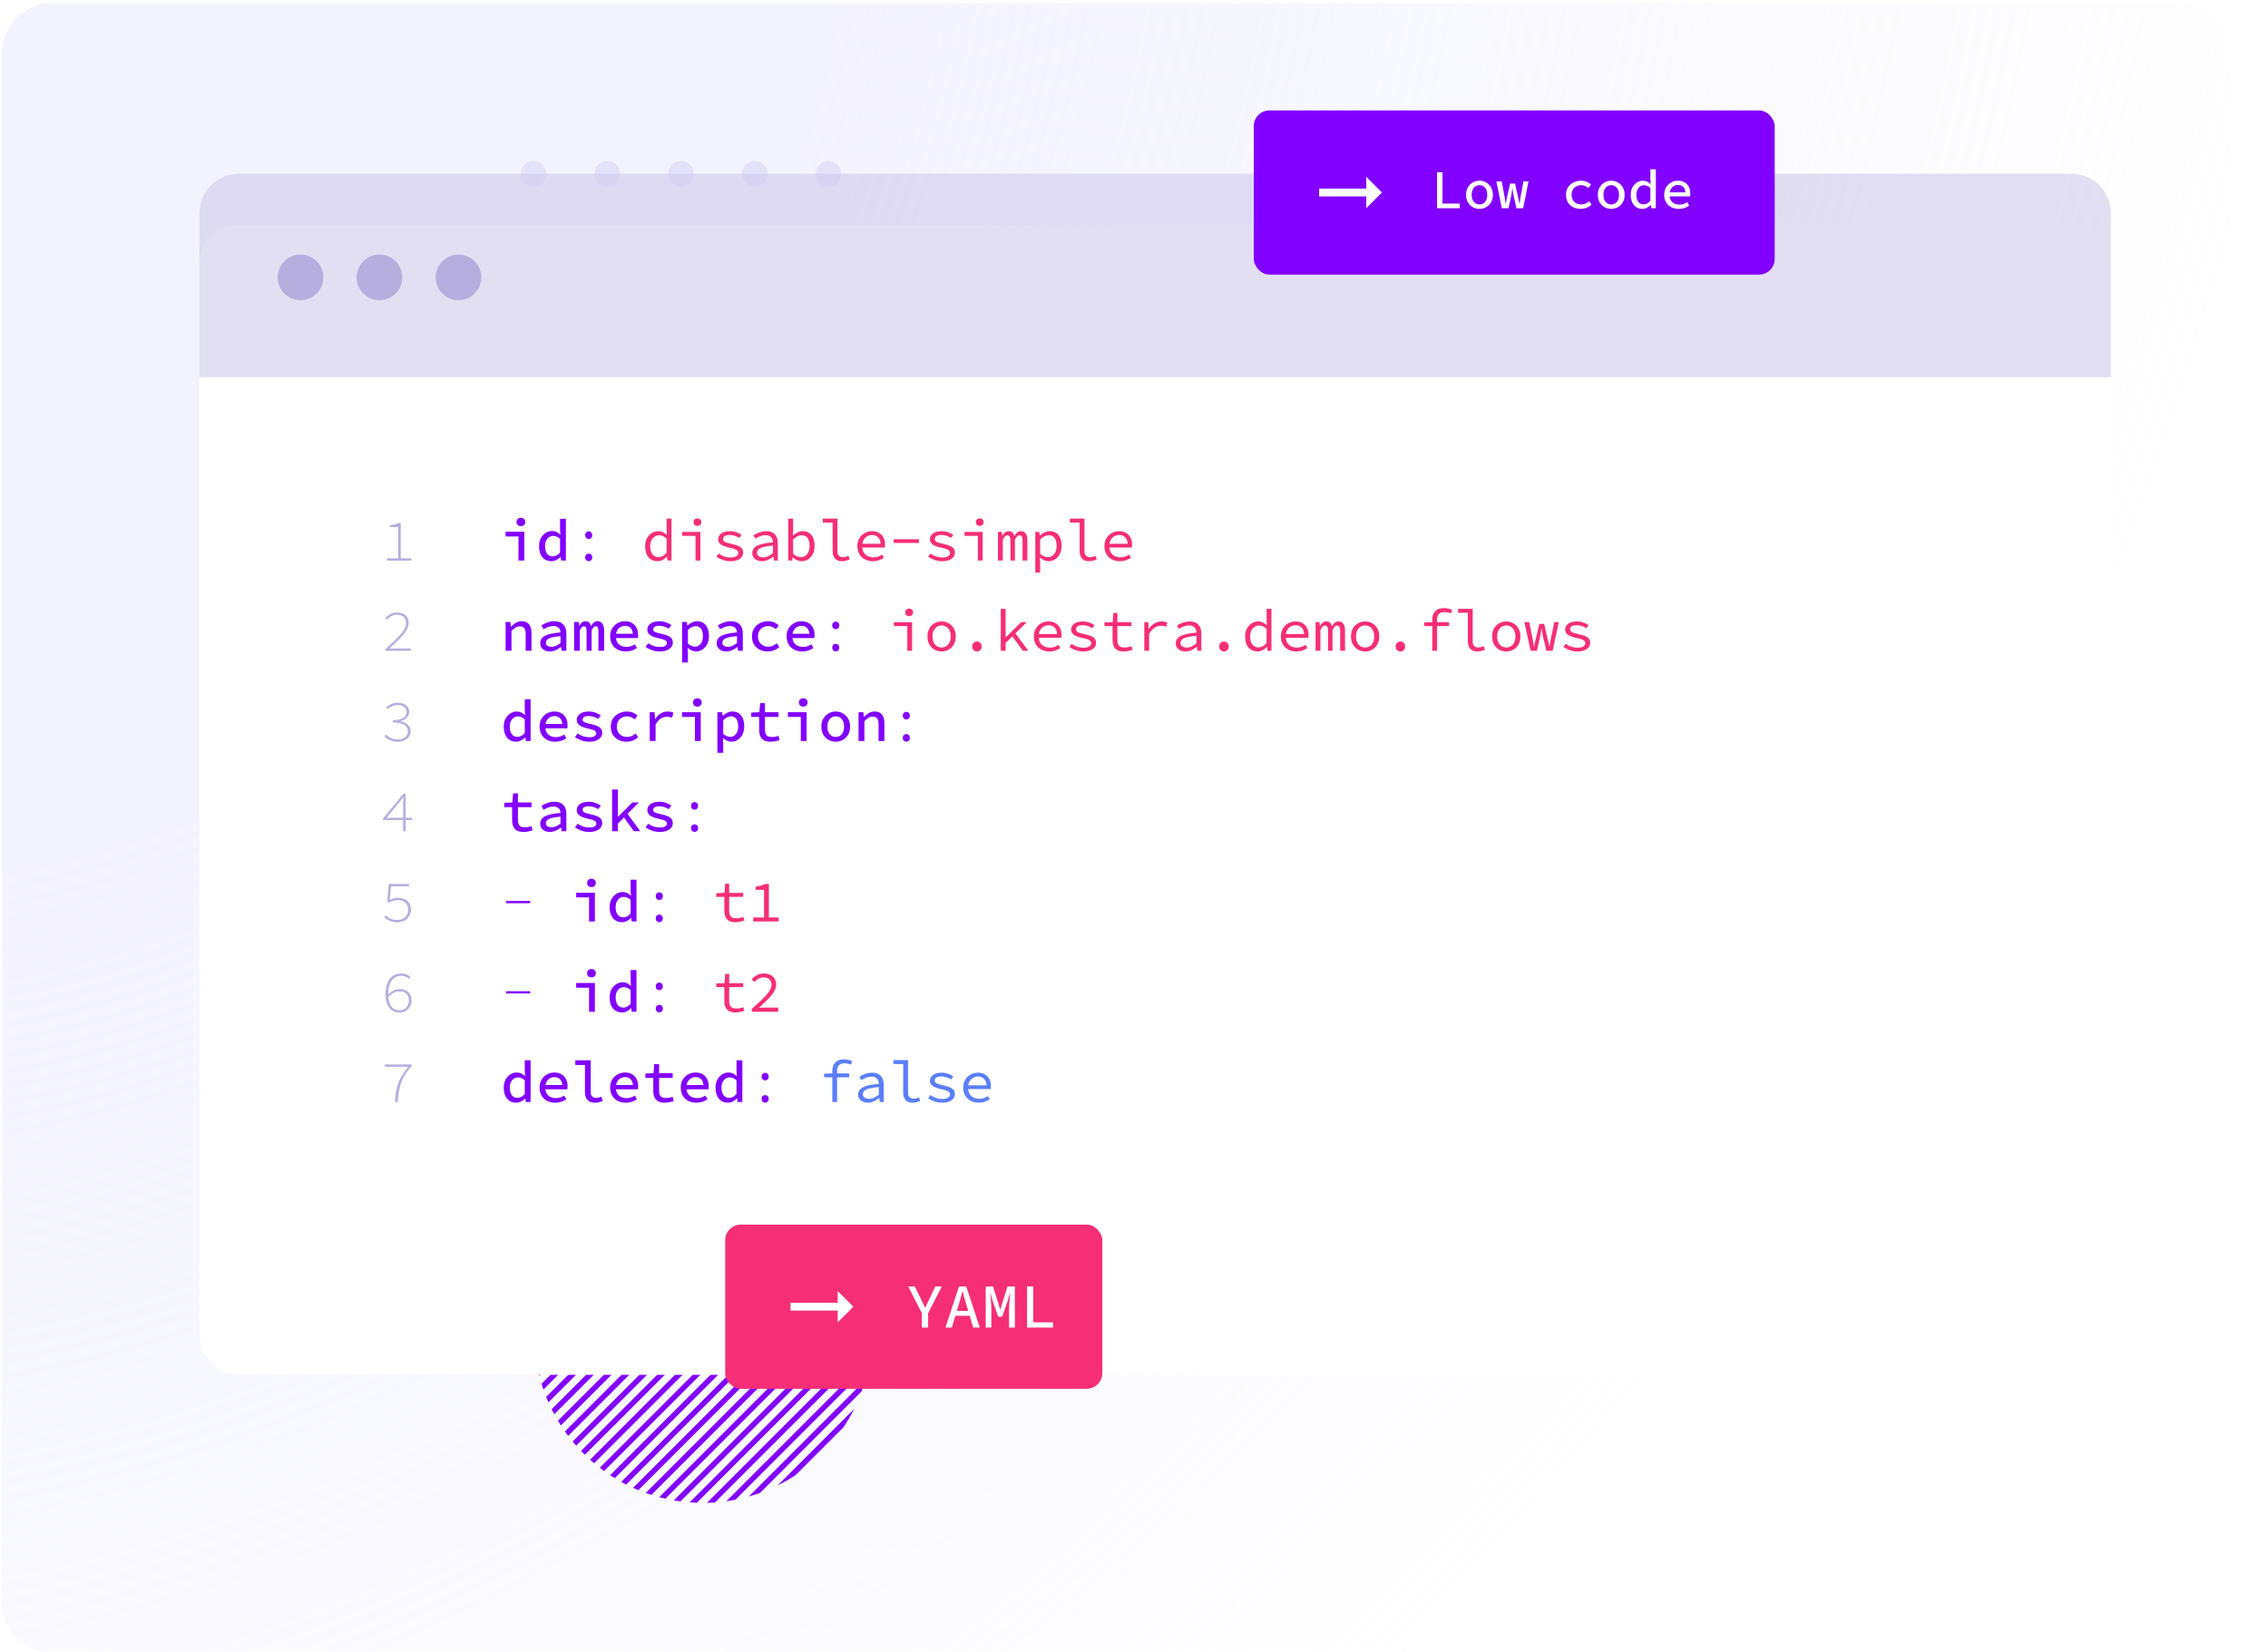 <svg width="578" height="421" viewBox="0 0 578 421" fill="none" xmlns="http://www.w3.org/2000/svg">
<rect width="568" height="420" rx="12" transform="matrix(-1 0 0 1 568.5 0.85)" fill="url(#paint0_diamond_917_3363)"/>
<circle cx="135.981" cy="44.287" r="3.288" fill="#AB9FE6" fill-opacity="0.2"/>
<circle cx="135.981" cy="63.074" r="3.288" fill="#AB9FE6" fill-opacity="0.2"/>
<circle cx="135.981" cy="81.861" r="3.288" fill="#AB9FE6" fill-opacity="0.2"/>
<circle cx="117.194" cy="100.647" r="3.288" fill="#AB9FE6" fill-opacity="0.2"/>
<circle cx="192.342" cy="119.434" r="3.288" fill="#AB9FE6" fill-opacity="0.2"/>
<circle cx="154.768" cy="138.221" r="3.288" fill="#AB9FE6" fill-opacity="0.2"/>
<circle cx="117.194" cy="138.221" r="3.288" fill="#AB9FE6" fill-opacity="0.2"/>
<circle cx="229.915" cy="63.074" r="3.288" fill="#AB9FE6" fill-opacity="0.2"/>
<circle cx="229.915" cy="81.861" r="3.288" fill="#AB9FE6" fill-opacity="0.2"/>
<circle cx="211.129" cy="100.647" r="3.288" fill="#AB9FE6" fill-opacity="0.2"/>
<circle cx="286.276" cy="119.434" r="3.288" fill="#AB9FE6" fill-opacity="0.2"/>
<circle cx="248.702" cy="138.221" r="3.288" fill="#AB9FE6" fill-opacity="0.2"/>
<circle cx="173.555" cy="44.287" r="3.288" fill="#AB9FE6" fill-opacity="0.2"/>
<circle cx="173.555" cy="63.074" r="3.288" fill="#AB9FE6" fill-opacity="0.2"/>
<circle cx="173.555" cy="81.861" r="3.288" fill="#AB9FE6" fill-opacity="0.2"/>
<circle cx="154.768" cy="100.647" r="3.288" fill="#AB9FE6" fill-opacity="0.2"/>
<circle cx="229.915" cy="119.434" r="3.288" fill="#AB9FE6" fill-opacity="0.2"/>
<circle cx="192.342" cy="138.221" r="3.288" fill="#AB9FE6" fill-opacity="0.2"/>
<circle cx="267.489" cy="63.074" r="3.288" fill="#AB9FE6" fill-opacity="0.2"/>
<circle cx="267.489" cy="81.861" r="3.288" fill="#AB9FE6" fill-opacity="0.2"/>
<circle cx="248.702" cy="100.647" r="3.288" fill="#AB9FE6" fill-opacity="0.2"/>
<circle cx="267.489" cy="100.647" r="3.288" fill="#AB9FE6" fill-opacity="0.2"/>
<circle cx="286.276" cy="138.221" r="3.288" fill="#AB9FE6" fill-opacity="0.2"/>
<circle cx="154.768" cy="44.287" r="3.288" fill="#AB9FE6" fill-opacity="0.2"/>
<circle cx="154.768" cy="63.074" r="3.288" fill="#AB9FE6" fill-opacity="0.2"/>
<circle cx="154.768" cy="81.861" r="3.288" fill="#AB9FE6" fill-opacity="0.2"/>
<circle cx="135.981" cy="100.647" r="3.288" fill="#AB9FE6" fill-opacity="0.2"/>
<circle cx="211.129" cy="119.434" r="3.288" fill="#AB9FE6" fill-opacity="0.2"/>
<circle cx="173.555" cy="138.221" r="3.288" fill="#AB9FE6" fill-opacity="0.2"/>
<circle cx="135.981" cy="138.221" r="3.288" fill="#AB9FE6" fill-opacity="0.2"/>
<circle cx="248.702" cy="63.074" r="3.288" fill="#AB9FE6" fill-opacity="0.2"/>
<circle cx="248.702" cy="81.861" r="3.288" fill="#AB9FE6" fill-opacity="0.2"/>
<circle cx="229.915" cy="100.647" r="3.288" fill="#AB9FE6" fill-opacity="0.2"/>
<circle cx="305.063" cy="119.434" r="3.288" fill="#AB9FE6" fill-opacity="0.2"/>
<circle cx="267.489" cy="138.221" r="3.288" fill="#AB9FE6" fill-opacity="0.2"/>
<circle cx="192.342" cy="44.287" r="3.288" fill="#AB9FE6" fill-opacity="0.2"/>
<circle cx="192.342" cy="63.074" r="3.288" fill="#AB9FE6" fill-opacity="0.2"/>
<circle cx="192.342" cy="81.861" r="3.288" fill="#AB9FE6" fill-opacity="0.2"/>
<circle cx="173.555" cy="100.647" r="3.288" fill="#AB9FE6" fill-opacity="0.2"/>
<circle cx="248.702" cy="119.434" r="3.288" fill="#AB9FE6" fill-opacity="0.2"/>
<circle cx="211.129" cy="138.221" r="3.288" fill="#AB9FE6" fill-opacity="0.2"/>
<circle cx="286.276" cy="63.074" r="3.288" fill="#AB9FE6" fill-opacity="0.2"/>
<circle cx="211.129" cy="44.287" r="3.288" fill="#AB9FE6" fill-opacity="0.2"/>
<circle cx="211.129" cy="63.074" r="3.288" fill="#AB9FE6" fill-opacity="0.2"/>
<circle cx="211.129" cy="81.861" r="3.288" fill="#AB9FE6" fill-opacity="0.2"/>
<circle cx="192.342" cy="100.647" r="3.288" fill="#AB9FE6" fill-opacity="0.2"/>
<circle cx="267.489" cy="119.434" r="3.288" fill="#AB9FE6" fill-opacity="0.2"/>
<circle cx="229.915" cy="138.221" r="3.288" fill="#AB9FE6" fill-opacity="0.2"/>
<path fill-rule="evenodd" clip-rule="evenodd" d="M153.43 305.519C155.149 304.237 156.941 303.1 158.79 302.108L141.199 319.699C142.191 317.85 143.328 316.057 144.61 314.339L153.43 305.519ZM139.004 324.476L163.567 299.913C164.548 299.533 165.541 299.191 166.542 298.886L137.977 327.451C138.282 326.45 138.624 325.457 139.004 324.476ZM136.629 333.33C136.755 332.53 136.903 331.732 137.073 330.938L170.029 297.982C170.823 297.812 171.621 297.664 172.421 297.538L136.629 333.33ZM136.142 338.348C136.169 337.654 136.212 336.961 136.272 336.269L175.36 297.181C176.052 297.121 176.745 297.078 177.439 297.051L136.142 338.348ZM136.201 342.82C136.16 342.198 136.134 341.576 136.12 340.953L180.044 297.029C180.667 297.042 181.289 297.069 181.911 297.11L136.201 342.82ZM136.66 346.891C136.569 346.323 136.489 345.754 136.42 345.183L184.274 297.329C184.845 297.397 185.414 297.478 185.982 297.569L136.66 346.891ZM137.438 350.645C137.305 350.12 137.181 349.594 137.068 349.066L188.157 297.977C188.685 298.09 189.212 298.214 189.736 298.347L137.438 350.645ZM138.483 354.131C138.314 353.644 138.154 353.154 138.003 352.662L191.753 298.912C192.245 299.063 192.735 299.223 193.222 299.392L138.483 354.131ZM139.762 357.383C139.561 356.928 139.369 356.471 139.185 356.011L195.102 300.094C195.562 300.278 196.019 300.47 196.474 300.671L139.762 357.383ZM141.251 360.425C141.021 360 140.8 359.572 140.586 359.141L198.232 301.495C198.663 301.709 199.091 301.93 199.516 302.16L141.251 360.425ZM142.933 363.273C142.677 362.875 142.428 362.474 142.187 362.071L201.162 303.096C201.566 303.337 201.966 303.586 202.364 303.842L142.933 363.273ZM144.799 365.939C144.517 365.567 144.243 365.192 143.975 364.814L203.905 304.884C204.283 305.151 204.658 305.426 205.03 305.707L144.799 365.939ZM146.837 368.43C146.531 368.084 146.232 367.733 145.939 367.38L206.471 306.848C206.825 307.141 207.175 307.44 207.521 307.746L146.837 368.43ZM149.045 370.754C148.93 370.642 148.816 370.529 148.703 370.416C148.491 370.204 148.282 369.99 148.075 369.775L208.866 308.984C209.081 309.191 209.295 309.4 209.507 309.612C209.62 309.725 209.733 309.839 209.845 309.954L149.045 370.754ZM151.419 372.912C151.068 372.616 150.721 372.313 150.377 372.004L211.095 311.286C211.404 311.63 211.707 311.977 212.003 312.328L151.419 372.912ZM153.962 374.899C153.587 374.628 153.215 374.35 152.847 374.065L213.156 313.756C213.441 314.124 213.719 314.496 213.99 314.871L153.962 374.899ZM156.682 376.71C156.281 376.465 155.884 376.213 155.49 375.953L215.044 316.399C215.304 316.793 215.556 317.19 215.801 317.591L156.682 376.71ZM159.586 378.336C159.159 378.118 158.735 377.893 158.313 377.66L216.751 319.222C216.984 319.644 217.209 320.068 217.427 320.495L159.586 378.336ZM162.689 379.764C162.234 379.576 161.78 379.38 161.33 379.175L218.266 322.239C218.471 322.689 218.667 323.142 218.855 323.598L162.689 379.764ZM166.009 380.975C165.521 380.82 165.036 380.655 164.553 380.482L219.573 325.462C219.746 325.945 219.911 326.43 220.066 326.917L166.009 380.975ZM169.571 381.944C169.048 381.826 168.526 381.697 168.007 381.559L220.65 328.916C220.789 329.435 220.917 329.957 221.035 330.48L169.571 381.944ZM173.413 382.633C172.848 382.558 172.285 382.471 171.723 382.374L221.465 332.632C221.562 333.194 221.649 333.757 221.724 334.322L173.413 382.633ZM177.594 382.982C176.979 382.961 176.364 382.926 175.75 382.879L221.97 336.658C222.017 337.273 222.052 337.888 222.074 338.503L177.594 382.982ZM182.211 382.897C181.529 382.946 180.846 382.979 180.164 382.996L222.087 341.072C222.07 341.755 222.037 342.438 221.988 343.12L182.211 382.897ZM187.441 382.198C186.663 382.351 185.882 382.482 185.098 382.592L221.683 346.007C221.573 346.791 221.442 347.572 221.289 348.35L187.441 382.198ZM193.705 380.465C192.757 380.806 191.8 381.113 190.835 381.386L220.477 351.744C220.204 352.709 219.897 353.666 219.556 354.614L193.705 380.465ZM202.799 375.901C201.312 376.885 199.777 377.767 198.205 378.547L217.638 359.114C216.858 360.686 215.976 362.221 214.992 363.708L202.799 375.901Z" fill="#8200FF"/>
<g filter="url(#filter0_d_917_3363)">
<rect x="50.821" y="44.287" width="487.128" height="293.116" rx="10" fill="white"/>
</g>
<path d="M50.821 54.287C50.821 48.764 55.298 44.287 60.821 44.287H527.949C533.472 44.287 537.949 48.764 537.949 54.287V96.138H50.821V54.287Z" fill="#CFCAEA" fill-opacity="0.6"/>
<path d="M132.132 142.845V136.71H128.847V135.51H133.617V142.845H132.132ZM132.747 134.085C132.427 134.085 132.162 133.99 131.952 133.8C131.742 133.6 131.637 133.34 131.637 133.02C131.637 132.7 131.742 132.445 131.952 132.255C132.162 132.055 132.427 131.955 132.747 131.955C133.067 131.955 133.332 132.055 133.542 132.255C133.752 132.445 133.857 132.7 133.857 133.02C133.857 133.34 133.752 133.6 133.542 133.8C133.332 133.99 133.067 134.085 132.747 134.085ZM140.541 143.025C139.591 143.025 138.826 142.69 138.246 142.02C137.666 141.34 137.376 140.395 137.376 139.185C137.376 138.395 137.531 137.715 137.841 137.145C138.161 136.565 138.571 136.12 139.071 135.81C139.571 135.49 140.101 135.33 140.661 135.33C141.091 135.33 141.476 135.41 141.816 135.57C142.156 135.73 142.471 135.955 142.761 136.245H142.806L142.731 134.94V132.21H144.216V142.845H143.001L142.881 141.945H142.836C142.546 142.235 142.201 142.49 141.801 142.71C141.401 142.92 140.981 143.025 140.541 143.025ZM140.886 141.795C141.216 141.795 141.531 141.715 141.831 141.555C142.141 141.385 142.441 141.135 142.731 140.805V137.325C142.441 137.055 142.151 136.865 141.861 136.755C141.571 136.635 141.281 136.575 140.991 136.575C140.611 136.575 140.261 136.68 139.941 136.89C139.631 137.1 139.381 137.4 139.191 137.79C139.001 138.18 138.906 138.64 138.906 139.17C138.906 140.01 139.081 140.66 139.431 141.12C139.781 141.57 140.266 141.795 140.886 141.795ZM150.03 137.355C149.8 137.355 149.59 137.27 149.4 137.1C149.22 136.92 149.13 136.68 149.13 136.38C149.13 136.06 149.22 135.82 149.4 135.66C149.59 135.49 149.8 135.405 150.03 135.405C150.27 135.405 150.48 135.49 150.66 135.66C150.84 135.82 150.93 136.06 150.93 136.38C150.93 136.68 150.84 136.92 150.66 137.1C150.48 137.27 150.27 137.355 150.03 137.355ZM150.03 143.025C149.8 143.025 149.59 142.94 149.4 142.77C149.22 142.59 149.13 142.35 149.13 142.05C149.13 141.73 149.22 141.49 149.4 141.33C149.59 141.16 149.8 141.075 150.03 141.075C150.27 141.075 150.48 141.16 150.66 141.33C150.84 141.49 150.93 141.73 150.93 142.05C150.93 142.35 150.84 142.59 150.66 142.77C150.48 142.94 150.27 143.025 150.03 143.025ZM128.862 165.845V158.51H130.077L130.197 159.695H130.257C130.627 159.315 131.027 158.995 131.457 158.735C131.887 158.465 132.387 158.33 132.957 158.33C133.807 158.33 134.432 158.59 134.832 159.11C135.242 159.62 135.447 160.35 135.447 161.3V165.845H133.962V161.495C133.962 160.855 133.842 160.385 133.602 160.085C133.372 159.775 132.982 159.62 132.432 159.62C132.042 159.62 131.692 159.72 131.382 159.92C131.072 160.11 130.727 160.4 130.347 160.79V165.845H128.862ZM140.151 166.025C139.681 166.025 139.256 165.94 138.876 165.77C138.506 165.59 138.211 165.345 137.991 165.035C137.781 164.715 137.676 164.34 137.676 163.91C137.676 163.09 138.076 162.465 138.876 162.035C139.686 161.605 141.011 161.32 142.851 161.18C142.841 160.88 142.771 160.605 142.641 160.355C142.521 160.105 142.326 159.91 142.056 159.77C141.796 159.62 141.451 159.545 141.021 159.545C140.721 159.545 140.426 159.585 140.136 159.665C139.846 159.735 139.566 159.835 139.296 159.965C139.026 160.095 138.771 160.23 138.531 160.37L137.976 159.365C138.246 159.205 138.556 159.045 138.906 158.885C139.256 158.715 139.631 158.58 140.031 158.48C140.441 158.38 140.856 158.33 141.276 158.33C141.956 158.33 142.521 158.455 142.971 158.705C143.421 158.955 143.761 159.31 143.991 159.77C144.221 160.23 144.336 160.785 144.336 161.435V165.845H143.121L143.001 164.9H142.956C142.566 165.2 142.126 165.465 141.636 165.695C141.146 165.915 140.651 166.025 140.151 166.025ZM140.571 164.84C140.961 164.84 141.346 164.755 141.726 164.585C142.106 164.415 142.481 164.175 142.851 163.865V162.125C141.891 162.195 141.136 162.305 140.586 162.455C140.046 162.605 139.666 162.795 139.446 163.025C139.226 163.245 139.116 163.505 139.116 163.805C139.116 164.045 139.181 164.245 139.311 164.405C139.451 164.555 139.631 164.665 139.851 164.735C140.071 164.805 140.311 164.84 140.571 164.84ZM146.31 165.845V158.51H147.48L147.6 159.47H147.63C147.81 159.14 148.025 158.87 148.275 158.66C148.525 158.44 148.86 158.33 149.28 158.33C149.63 158.33 149.92 158.435 150.15 158.645C150.38 158.855 150.54 159.17 150.63 159.59C150.83 159.21 151.055 158.905 151.305 158.675C151.565 158.445 151.905 158.33 152.325 158.33C152.845 158.33 153.245 158.53 153.525 158.93C153.815 159.33 153.96 159.895 153.96 160.625V165.845H152.505V160.73C152.505 159.98 152.28 159.605 151.83 159.605C151.61 159.605 151.425 159.69 151.275 159.86C151.125 160.03 150.96 160.285 150.78 160.625V165.845H149.49V160.73C149.49 160.36 149.435 160.08 149.325 159.89C149.225 159.7 149.06 159.605 148.83 159.605C148.61 159.605 148.415 159.69 148.245 159.86C148.085 160.03 147.925 160.285 147.765 160.625V165.845H146.31ZM159.474 166.025C158.734 166.025 158.059 165.875 157.449 165.575C156.849 165.275 156.374 164.835 156.024 164.255C155.674 163.675 155.499 162.98 155.499 162.17C155.499 161.37 155.674 160.685 156.024 160.115C156.384 159.545 156.849 159.105 157.419 158.795C157.989 158.485 158.599 158.33 159.249 158.33C159.969 158.33 160.579 158.48 161.079 158.78C161.579 159.07 161.959 159.475 162.219 159.995C162.489 160.505 162.624 161.105 162.624 161.795C162.624 161.945 162.619 162.095 162.609 162.245C162.599 162.385 162.584 162.505 162.564 162.605H156.534V161.51H161.634L161.304 161.87C161.304 161.08 161.124 160.49 160.764 160.1C160.404 159.7 159.914 159.5 159.294 159.5C158.864 159.5 158.469 159.605 158.109 159.815C157.759 160.015 157.479 160.315 157.269 160.715C157.059 161.105 156.954 161.59 156.954 162.17C156.954 162.77 157.069 163.27 157.299 163.67C157.539 164.06 157.859 164.355 158.259 164.555C158.669 164.755 159.139 164.855 159.669 164.855C160.079 164.855 160.454 164.8 160.794 164.69C161.134 164.57 161.469 164.41 161.799 164.21L162.324 165.155C161.954 165.405 161.529 165.615 161.049 165.785C160.569 165.945 160.044 166.025 159.474 166.025ZM168.108 166.025C167.418 166.025 166.758 165.91 166.128 165.68C165.498 165.45 164.963 165.185 164.523 164.885L165.183 163.925C165.613 164.225 166.078 164.46 166.578 164.63C167.088 164.8 167.663 164.885 168.303 164.885C168.863 164.885 169.278 164.785 169.548 164.585C169.828 164.385 169.968 164.15 169.968 163.88C169.968 163.75 169.938 163.63 169.878 163.52C169.828 163.41 169.728 163.31 169.578 163.22C169.438 163.12 169.223 163.025 168.933 162.935C168.653 162.845 168.283 162.75 167.823 162.65C166.853 162.45 166.133 162.175 165.663 161.825C165.203 161.475 164.973 161.025 164.973 160.475C164.973 159.855 165.238 159.345 165.768 158.945C166.308 158.535 167.088 158.33 168.108 158.33C168.688 158.33 169.238 158.43 169.758 158.63C170.288 158.82 170.738 159.04 171.108 159.29L170.418 160.22C170.068 159.99 169.683 159.81 169.263 159.68C168.853 159.54 168.423 159.47 167.973 159.47C167.603 159.47 167.308 159.515 167.088 159.605C166.868 159.685 166.708 159.795 166.608 159.935C166.508 160.075 166.458 160.23 166.458 160.4C166.458 160.68 166.613 160.9 166.923 161.06C167.243 161.21 167.758 161.36 168.468 161.51C169.268 161.68 169.883 161.87 170.313 162.08C170.753 162.29 171.053 162.535 171.213 162.815C171.383 163.085 171.468 163.41 171.468 163.79C171.468 164.2 171.338 164.575 171.078 164.915C170.818 165.255 170.438 165.525 169.938 165.725C169.448 165.925 168.838 166.025 168.108 166.025ZM173.832 168.845V158.51H175.047L175.167 159.41H175.212C175.542 159.1 175.922 158.845 176.352 158.645C176.782 158.435 177.217 158.33 177.657 158.33C178.307 158.33 178.852 158.485 179.292 158.795C179.742 159.105 180.082 159.54 180.312 160.1C180.552 160.66 180.672 161.315 180.672 162.065C180.672 162.905 180.517 163.62 180.207 164.21C179.897 164.8 179.492 165.25 178.992 165.56C178.492 165.87 177.952 166.025 177.372 166.025C177.042 166.025 176.687 165.945 176.307 165.785C175.937 165.625 175.597 165.405 175.287 165.125H175.242L175.317 166.445V168.845H173.832ZM177.087 164.795C177.477 164.795 177.827 164.69 178.137 164.48C178.447 164.27 178.692 163.965 178.872 163.565C179.052 163.155 179.142 162.66 179.142 162.08C179.142 161.57 179.072 161.13 178.932 160.76C178.802 160.38 178.602 160.09 178.332 159.89C178.062 159.68 177.702 159.575 177.252 159.575C176.952 159.575 176.637 159.655 176.307 159.815C175.977 159.965 175.647 160.215 175.317 160.565V164.03C175.627 164.3 175.942 164.495 176.262 164.615C176.582 164.735 176.857 164.795 177.087 164.795ZM185.121 166.025C184.651 166.025 184.226 165.94 183.846 165.77C183.476 165.59 183.181 165.345 182.961 165.035C182.751 164.715 182.646 164.34 182.646 163.91C182.646 163.09 183.046 162.465 183.846 162.035C184.656 161.605 185.981 161.32 187.821 161.18C187.811 160.88 187.741 160.605 187.611 160.355C187.491 160.105 187.296 159.91 187.026 159.77C186.766 159.62 186.421 159.545 185.991 159.545C185.691 159.545 185.396 159.585 185.106 159.665C184.816 159.735 184.536 159.835 184.266 159.965C183.996 160.095 183.741 160.23 183.501 160.37L182.946 159.365C183.216 159.205 183.526 159.045 183.876 158.885C184.226 158.715 184.601 158.58 185.001 158.48C185.411 158.38 185.826 158.33 186.246 158.33C186.926 158.33 187.491 158.455 187.941 158.705C188.391 158.955 188.731 159.31 188.961 159.77C189.191 160.23 189.306 160.785 189.306 161.435V165.845H188.091L187.971 164.9H187.926C187.536 165.2 187.096 165.465 186.606 165.695C186.116 165.915 185.621 166.025 185.121 166.025ZM185.541 164.84C185.931 164.84 186.316 164.755 186.696 164.585C187.076 164.415 187.451 164.175 187.821 163.865V162.125C186.861 162.195 186.106 162.305 185.556 162.455C185.016 162.605 184.636 162.795 184.416 163.025C184.196 163.245 184.086 163.505 184.086 163.805C184.086 164.045 184.151 164.245 184.281 164.405C184.421 164.555 184.601 164.665 184.821 164.735C185.041 164.805 185.281 164.84 185.541 164.84ZM195.675 166.025C194.915 166.025 194.23 165.875 193.62 165.575C193.01 165.275 192.525 164.84 192.165 164.27C191.815 163.69 191.64 162.995 191.64 162.185C191.64 161.375 191.83 160.685 192.21 160.115C192.59 159.535 193.09 159.095 193.71 158.795C194.34 158.485 195.025 158.33 195.765 158.33C196.365 158.33 196.89 158.435 197.34 158.645C197.79 158.845 198.165 159.09 198.465 159.38L197.745 160.325C197.445 160.085 197.14 159.9 196.83 159.77C196.53 159.63 196.2 159.56 195.84 159.56C195.32 159.56 194.855 159.67 194.445 159.89C194.045 160.11 193.73 160.42 193.5 160.82C193.28 161.21 193.17 161.665 193.17 162.185C193.17 162.715 193.28 163.175 193.5 163.565C193.72 163.955 194.025 164.26 194.415 164.48C194.815 164.7 195.275 164.81 195.795 164.81C196.235 164.81 196.635 164.725 196.995 164.555C197.355 164.385 197.68 164.18 197.97 163.94L198.615 164.9C198.205 165.26 197.745 165.54 197.235 165.74C196.735 165.93 196.215 166.025 195.675 166.025ZM204.445 166.025C203.705 166.025 203.03 165.875 202.42 165.575C201.82 165.275 201.345 164.835 200.995 164.255C200.645 163.675 200.47 162.98 200.47 162.17C200.47 161.37 200.645 160.685 200.995 160.115C201.355 159.545 201.82 159.105 202.39 158.795C202.96 158.485 203.57 158.33 204.22 158.33C204.94 158.33 205.55 158.48 206.05 158.78C206.55 159.07 206.93 159.475 207.19 159.995C207.46 160.505 207.595 161.105 207.595 161.795C207.595 161.945 207.59 162.095 207.58 162.245C207.57 162.385 207.555 162.505 207.535 162.605H201.505V161.51H206.605L206.275 161.87C206.275 161.08 206.095 160.49 205.735 160.1C205.375 159.7 204.885 159.5 204.265 159.5C203.835 159.5 203.44 159.605 203.08 159.815C202.73 160.015 202.45 160.315 202.24 160.715C202.03 161.105 201.925 161.59 201.925 162.17C201.925 162.77 202.04 163.27 202.27 163.67C202.51 164.06 202.83 164.355 203.23 164.555C203.64 164.755 204.11 164.855 204.64 164.855C205.05 164.855 205.425 164.8 205.765 164.69C206.105 164.57 206.44 164.41 206.77 164.21L207.295 165.155C206.925 165.405 206.5 165.615 206.02 165.785C205.54 165.945 205.015 166.025 204.445 166.025ZM212.989 160.355C212.759 160.355 212.549 160.27 212.359 160.1C212.179 159.92 212.089 159.68 212.089 159.38C212.089 159.06 212.179 158.82 212.359 158.66C212.549 158.49 212.759 158.405 212.989 158.405C213.229 158.405 213.439 158.49 213.619 158.66C213.799 158.82 213.889 159.06 213.889 159.38C213.889 159.68 213.799 159.92 213.619 160.1C213.439 160.27 213.229 160.355 212.989 160.355ZM212.989 166.025C212.759 166.025 212.549 165.94 212.359 165.77C212.179 165.59 212.089 165.35 212.089 165.05C212.089 164.73 212.179 164.49 212.359 164.33C212.549 164.16 212.759 164.075 212.989 164.075C213.229 164.075 213.439 164.16 213.619 164.33C213.799 164.49 213.889 164.73 213.889 165.05C213.889 165.35 213.799 165.59 213.619 165.77C213.439 165.94 213.229 166.025 212.989 166.025ZM131.547 189.025C130.597 189.025 129.832 188.69 129.252 188.02C128.672 187.34 128.382 186.395 128.382 185.185C128.382 184.395 128.537 183.715 128.847 183.145C129.167 182.565 129.577 182.12 130.077 181.81C130.577 181.49 131.107 181.33 131.667 181.33C132.097 181.33 132.482 181.41 132.822 181.57C133.162 181.73 133.477 181.955 133.767 182.245H133.812L133.737 180.94V178.21H135.222V188.845H134.007L133.887 187.945H133.842C133.552 188.235 133.207 188.49 132.807 188.71C132.407 188.92 131.987 189.025 131.547 189.025ZM131.892 187.795C132.222 187.795 132.537 187.715 132.837 187.555C133.147 187.385 133.447 187.135 133.737 186.805V183.325C133.447 183.055 133.157 182.865 132.867 182.755C132.577 182.635 132.287 182.575 131.997 182.575C131.617 182.575 131.267 182.68 130.947 182.89C130.637 183.1 130.387 183.4 130.197 183.79C130.007 184.18 129.912 184.64 129.912 185.17C129.912 186.01 130.087 186.66 130.437 187.12C130.787 187.57 131.272 187.795 131.892 187.795ZM141.486 189.025C140.746 189.025 140.071 188.875 139.461 188.575C138.861 188.275 138.386 187.835 138.036 187.255C137.686 186.675 137.511 185.98 137.511 185.17C137.511 184.37 137.686 183.685 138.036 183.115C138.396 182.545 138.861 182.105 139.431 181.795C140.001 181.485 140.611 181.33 141.261 181.33C141.981 181.33 142.591 181.48 143.091 181.78C143.591 182.07 143.971 182.475 144.231 182.995C144.501 183.505 144.636 184.105 144.636 184.795C144.636 184.945 144.631 185.095 144.621 185.245C144.611 185.385 144.596 185.505 144.576 185.605H138.546V184.51H143.646L143.316 184.87C143.316 184.08 143.136 183.49 142.776 183.1C142.416 182.7 141.926 182.5 141.306 182.5C140.876 182.5 140.481 182.605 140.121 182.815C139.771 183.015 139.491 183.315 139.281 183.715C139.071 184.105 138.966 184.59 138.966 185.17C138.966 185.77 139.081 186.27 139.311 186.67C139.551 187.06 139.871 187.355 140.271 187.555C140.681 187.755 141.151 187.855 141.681 187.855C142.091 187.855 142.466 187.8 142.806 187.69C143.146 187.57 143.481 187.41 143.811 187.21L144.336 188.155C143.966 188.405 143.541 188.615 143.061 188.785C142.581 188.945 142.056 189.025 141.486 189.025ZM150.12 189.025C149.43 189.025 148.77 188.91 148.14 188.68C147.51 188.45 146.975 188.185 146.535 187.885L147.195 186.925C147.625 187.225 148.09 187.46 148.59 187.63C149.1 187.8 149.675 187.885 150.315 187.885C150.875 187.885 151.29 187.785 151.56 187.585C151.84 187.385 151.98 187.15 151.98 186.88C151.98 186.75 151.95 186.63 151.89 186.52C151.84 186.41 151.74 186.31 151.59 186.22C151.45 186.12 151.235 186.025 150.945 185.935C150.665 185.845 150.295 185.75 149.835 185.65C148.865 185.45 148.145 185.175 147.675 184.825C147.215 184.475 146.985 184.025 146.985 183.475C146.985 182.855 147.25 182.345 147.78 181.945C148.32 181.535 149.1 181.33 150.12 181.33C150.7 181.33 151.25 181.43 151.77 181.63C152.3 181.82 152.75 182.04 153.12 182.29L152.43 183.22C152.08 182.99 151.695 182.81 151.275 182.68C150.865 182.54 150.435 182.47 149.985 182.47C149.615 182.47 149.32 182.515 149.1 182.605C148.88 182.685 148.72 182.795 148.62 182.935C148.52 183.075 148.47 183.23 148.47 183.4C148.47 183.68 148.625 183.9 148.935 184.06C149.255 184.21 149.77 184.36 150.48 184.51C151.28 184.68 151.895 184.87 152.325 185.08C152.765 185.29 153.065 185.535 153.225 185.815C153.395 186.085 153.48 186.41 153.48 186.79C153.48 187.2 153.35 187.575 153.09 187.915C152.83 188.255 152.45 188.525 151.95 188.725C151.46 188.925 150.85 189.025 150.12 189.025ZM159.699 189.025C158.939 189.025 158.254 188.875 157.644 188.575C157.034 188.275 156.549 187.84 156.189 187.27C155.839 186.69 155.664 185.995 155.664 185.185C155.664 184.375 155.854 183.685 156.234 183.115C156.614 182.535 157.114 182.095 157.734 181.795C158.364 181.485 159.049 181.33 159.789 181.33C160.389 181.33 160.914 181.435 161.364 181.645C161.814 181.845 162.189 182.09 162.489 182.38L161.769 183.325C161.469 183.085 161.164 182.9 160.854 182.77C160.554 182.63 160.224 182.56 159.864 182.56C159.344 182.56 158.879 182.67 158.469 182.89C158.069 183.11 157.754 183.42 157.524 183.82C157.304 184.21 157.194 184.665 157.194 185.185C157.194 185.715 157.304 186.175 157.524 186.565C157.744 186.955 158.049 187.26 158.439 187.48C158.839 187.7 159.299 187.81 159.819 187.81C160.259 187.81 160.659 187.725 161.019 187.555C161.379 187.385 161.704 187.18 161.994 186.94L162.639 187.9C162.229 188.26 161.769 188.54 161.259 188.74C160.759 188.93 160.239 189.025 159.699 189.025ZM165.588 188.845V181.51H166.818L166.938 183.22H166.983C167.363 182.62 167.828 182.155 168.378 181.825C168.928 181.495 169.528 181.33 170.178 181.33C170.458 181.33 170.713 181.355 170.943 181.405C171.173 181.455 171.398 181.53 171.618 181.63L171.288 182.905C171.038 182.815 170.823 182.755 170.643 182.725C170.463 182.685 170.233 182.665 169.953 182.665C169.423 182.665 168.913 182.815 168.423 183.115C167.933 183.415 167.483 183.935 167.073 184.675V188.845H165.588ZM177.102 188.845V182.71H173.817V181.51H178.587V188.845H177.102ZM177.717 180.085C177.397 180.085 177.132 179.99 176.922 179.8C176.712 179.6 176.607 179.34 176.607 179.02C176.607 178.7 176.712 178.445 176.922 178.255C177.132 178.055 177.397 177.955 177.717 177.955C178.037 177.955 178.302 178.055 178.512 178.255C178.722 178.445 178.827 178.7 178.827 179.02C178.827 179.34 178.722 179.6 178.512 179.8C178.302 179.99 178.037 180.085 177.717 180.085ZM182.826 191.845V181.51H184.041L184.161 182.41H184.206C184.536 182.1 184.916 181.845 185.346 181.645C185.776 181.435 186.211 181.33 186.651 181.33C187.301 181.33 187.846 181.485 188.286 181.795C188.736 182.105 189.076 182.54 189.306 183.1C189.546 183.66 189.666 184.315 189.666 185.065C189.666 185.905 189.511 186.62 189.201 187.21C188.891 187.8 188.486 188.25 187.986 188.56C187.486 188.87 186.946 189.025 186.366 189.025C186.036 189.025 185.681 188.945 185.301 188.785C184.931 188.625 184.591 188.405 184.281 188.125H184.236L184.311 189.445V191.845H182.826ZM186.081 187.795C186.471 187.795 186.821 187.69 187.131 187.48C187.441 187.27 187.686 186.965 187.866 186.565C188.046 186.155 188.136 185.66 188.136 185.08C188.136 184.57 188.066 184.13 187.926 183.76C187.796 183.38 187.596 183.09 187.326 182.89C187.056 182.68 186.696 182.575 186.246 182.575C185.946 182.575 185.631 182.655 185.301 182.815C184.971 182.965 184.641 183.215 184.311 183.565V187.03C184.621 187.3 184.936 187.495 185.256 187.615C185.576 187.735 185.851 187.795 186.081 187.795ZM196.395 189.025C195.655 189.025 195.07 188.895 194.64 188.635C194.22 188.375 193.92 188.015 193.74 187.555C193.56 187.095 193.47 186.56 193.47 185.95V182.71H191.46V181.6L193.53 181.51L193.725 179.2H194.955V181.51H198.42V182.71H194.955V185.95C194.955 186.36 195.01 186.71 195.12 187C195.23 187.28 195.415 187.49 195.675 187.63C195.935 187.76 196.285 187.825 196.725 187.825C197.055 187.825 197.355 187.8 197.625 187.75C197.895 187.69 198.155 187.615 198.405 187.525L198.705 188.605C198.375 188.715 198.02 188.81 197.64 188.89C197.27 188.98 196.855 189.025 196.395 189.025ZM204.085 188.845V182.71H200.8V181.51H205.57V188.845H204.085ZM204.7 180.085C204.38 180.085 204.115 179.99 203.905 179.8C203.695 179.6 203.59 179.34 203.59 179.02C203.59 178.7 203.695 178.445 203.905 178.255C204.115 178.055 204.38 177.955 204.7 177.955C205.02 177.955 205.285 178.055 205.495 178.255C205.705 178.445 205.81 178.7 205.81 179.02C205.81 179.34 205.705 179.6 205.495 179.8C205.285 179.99 205.02 180.085 204.7 180.085ZM212.989 189.025C212.349 189.025 211.749 188.875 211.189 188.575C210.639 188.275 210.189 187.84 209.839 187.27C209.499 186.69 209.329 185.995 209.329 185.185C209.329 184.375 209.499 183.685 209.839 183.115C210.189 182.535 210.639 182.095 211.189 181.795C211.749 181.485 212.349 181.33 212.989 181.33C213.629 181.33 214.224 181.485 214.774 181.795C215.334 182.095 215.784 182.535 216.124 183.115C216.474 183.685 216.649 184.375 216.649 185.185C216.649 185.995 216.474 186.69 216.124 187.27C215.784 187.84 215.334 188.275 214.774 188.575C214.224 188.875 213.629 189.025 212.989 189.025ZM212.989 187.81C213.419 187.81 213.794 187.7 214.114 187.48C214.434 187.26 214.679 186.955 214.849 186.565C215.029 186.175 215.119 185.715 215.119 185.185C215.119 184.665 215.029 184.21 214.849 183.82C214.679 183.42 214.434 183.11 214.114 182.89C213.794 182.67 213.419 182.56 212.989 182.56C212.559 182.56 212.184 182.67 211.864 182.89C211.544 183.11 211.294 183.42 211.114 183.82C210.944 184.21 210.859 184.665 210.859 185.185C210.859 185.715 210.944 186.175 211.114 186.565C211.294 186.955 211.544 187.26 211.864 187.48C212.184 187.7 212.559 187.81 212.989 187.81ZM218.803 188.845V181.51H220.018L220.138 182.695H220.198C220.568 182.315 220.968 181.995 221.398 181.735C221.828 181.465 222.328 181.33 222.898 181.33C223.748 181.33 224.373 181.59 224.773 182.11C225.183 182.62 225.388 183.35 225.388 184.3V188.845H223.903V184.495C223.903 183.855 223.783 183.385 223.543 183.085C223.313 182.775 222.923 182.62 222.373 182.62C221.983 182.62 221.633 182.72 221.323 182.92C221.013 183.11 220.668 183.4 220.288 183.79V188.845H218.803ZM230.977 183.355C230.747 183.355 230.537 183.27 230.347 183.1C230.167 182.92 230.077 182.68 230.077 182.38C230.077 182.06 230.167 181.82 230.347 181.66C230.537 181.49 230.747 181.405 230.977 181.405C231.217 181.405 231.427 181.49 231.607 181.66C231.787 181.82 231.877 182.06 231.877 182.38C231.877 182.68 231.787 182.92 231.607 183.1C231.427 183.27 231.217 183.355 230.977 183.355ZM230.977 189.025C230.747 189.025 230.537 188.94 230.347 188.77C230.167 188.59 230.077 188.35 230.077 188.05C230.077 187.73 230.167 187.49 230.347 187.33C230.537 187.16 230.747 187.075 230.977 187.075C231.217 187.075 231.427 187.16 231.607 187.33C231.787 187.49 231.877 187.73 231.877 188.05C231.877 188.35 231.787 188.59 231.607 188.77C231.427 188.94 231.217 189.025 230.977 189.025ZM133.437 212.025C132.697 212.025 132.112 211.895 131.682 211.635C131.262 211.375 130.962 211.015 130.782 210.555C130.602 210.095 130.512 209.56 130.512 208.95V205.71H128.502V204.6L130.572 204.51L130.767 202.2H131.997V204.51H135.462V205.71H131.997V208.95C131.997 209.36 132.052 209.71 132.162 210C132.272 210.28 132.457 210.49 132.717 210.63C132.977 210.76 133.327 210.825 133.767 210.825C134.097 210.825 134.397 210.8 134.667 210.75C134.937 210.69 135.197 210.615 135.447 210.525L135.747 211.605C135.417 211.715 135.062 211.81 134.682 211.89C134.312 211.98 133.897 212.025 133.437 212.025ZM140.151 212.025C139.681 212.025 139.256 211.94 138.876 211.77C138.506 211.59 138.211 211.345 137.991 211.035C137.781 210.715 137.676 210.34 137.676 209.91C137.676 209.09 138.076 208.465 138.876 208.035C139.686 207.605 141.011 207.32 142.851 207.18C142.841 206.88 142.771 206.605 142.641 206.355C142.521 206.105 142.326 205.91 142.056 205.77C141.796 205.62 141.451 205.545 141.021 205.545C140.721 205.545 140.426 205.585 140.136 205.665C139.846 205.735 139.566 205.835 139.296 205.965C139.026 206.095 138.771 206.23 138.531 206.37L137.976 205.365C138.246 205.205 138.556 205.045 138.906 204.885C139.256 204.715 139.631 204.58 140.031 204.48C140.441 204.38 140.856 204.33 141.276 204.33C141.956 204.33 142.521 204.455 142.971 204.705C143.421 204.955 143.761 205.31 143.991 205.77C144.221 206.23 144.336 206.785 144.336 207.435V211.845H143.121L143.001 210.9H142.956C142.566 211.2 142.126 211.465 141.636 211.695C141.146 211.915 140.651 212.025 140.151 212.025ZM140.571 210.84C140.961 210.84 141.346 210.755 141.726 210.585C142.106 210.415 142.481 210.175 142.851 209.865V208.125C141.891 208.195 141.136 208.305 140.586 208.455C140.046 208.605 139.666 208.795 139.446 209.025C139.226 209.245 139.116 209.505 139.116 209.805C139.116 210.045 139.181 210.245 139.311 210.405C139.451 210.555 139.631 210.665 139.851 210.735C140.071 210.805 140.311 210.84 140.571 210.84ZM150.12 212.025C149.43 212.025 148.77 211.91 148.14 211.68C147.51 211.45 146.975 211.185 146.535 210.885L147.195 209.925C147.625 210.225 148.09 210.46 148.59 210.63C149.1 210.8 149.675 210.885 150.315 210.885C150.875 210.885 151.29 210.785 151.56 210.585C151.84 210.385 151.98 210.15 151.98 209.88C151.98 209.75 151.95 209.63 151.89 209.52C151.84 209.41 151.74 209.31 151.59 209.22C151.45 209.12 151.235 209.025 150.945 208.935C150.665 208.845 150.295 208.75 149.835 208.65C148.865 208.45 148.145 208.175 147.675 207.825C147.215 207.475 146.985 207.025 146.985 206.475C146.985 205.855 147.25 205.345 147.78 204.945C148.32 204.535 149.1 204.33 150.12 204.33C150.7 204.33 151.25 204.43 151.77 204.63C152.3 204.82 152.75 205.04 153.12 205.29L152.43 206.22C152.08 205.99 151.695 205.81 151.275 205.68C150.865 205.54 150.435 205.47 149.985 205.47C149.615 205.47 149.32 205.515 149.1 205.605C148.88 205.685 148.72 205.795 148.62 205.935C148.52 206.075 148.47 206.23 148.47 206.4C148.47 206.68 148.625 206.9 148.935 207.06C149.255 207.21 149.77 207.36 150.48 207.51C151.28 207.68 151.895 207.87 152.325 208.08C152.765 208.29 153.065 208.535 153.225 208.815C153.395 209.085 153.48 209.41 153.48 209.79C153.48 210.2 153.35 210.575 153.09 210.915C152.83 211.255 152.45 211.525 151.95 211.725C151.46 211.925 150.85 212.025 150.12 212.025ZM155.994 211.845V201.21H157.479V208.14H157.539L161.154 204.51H162.819L157.479 209.895V211.845H155.994ZM161.544 211.845L158.859 208.095L159.744 207.15L163.179 211.845H161.544ZM168.108 212.025C167.418 212.025 166.758 211.91 166.128 211.68C165.498 211.45 164.963 211.185 164.523 210.885L165.183 209.925C165.613 210.225 166.078 210.46 166.578 210.63C167.088 210.8 167.663 210.885 168.303 210.885C168.863 210.885 169.278 210.785 169.548 210.585C169.828 210.385 169.968 210.15 169.968 209.88C169.968 209.75 169.938 209.63 169.878 209.52C169.828 209.41 169.728 209.31 169.578 209.22C169.438 209.12 169.223 209.025 168.933 208.935C168.653 208.845 168.283 208.75 167.823 208.65C166.853 208.45 166.133 208.175 165.663 207.825C165.203 207.475 164.973 207.025 164.973 206.475C164.973 205.855 165.238 205.345 165.768 204.945C166.308 204.535 167.088 204.33 168.108 204.33C168.688 204.33 169.238 204.43 169.758 204.63C170.288 204.82 170.738 205.04 171.108 205.29L170.418 206.22C170.068 205.99 169.683 205.81 169.263 205.68C168.853 205.54 168.423 205.47 167.973 205.47C167.603 205.47 167.308 205.515 167.088 205.605C166.868 205.685 166.708 205.795 166.608 205.935C166.508 206.075 166.458 206.23 166.458 206.4C166.458 206.68 166.613 206.9 166.923 207.06C167.243 207.21 167.758 207.36 168.468 207.51C169.268 207.68 169.883 207.87 170.313 208.08C170.753 208.29 171.053 208.535 171.213 208.815C171.383 209.085 171.468 209.41 171.468 209.79C171.468 210.2 171.338 210.575 171.078 210.915C170.818 211.255 170.438 211.525 169.938 211.725C169.448 211.925 168.838 212.025 168.108 212.025ZM177.012 206.355C176.782 206.355 176.572 206.27 176.382 206.1C176.202 205.92 176.112 205.68 176.112 205.38C176.112 205.06 176.202 204.82 176.382 204.66C176.572 204.49 176.782 204.405 177.012 204.405C177.252 204.405 177.462 204.49 177.642 204.66C177.822 204.82 177.912 205.06 177.912 205.38C177.912 205.68 177.822 205.92 177.642 206.1C177.462 206.27 177.252 206.355 177.012 206.355ZM177.012 212.025C176.782 212.025 176.572 211.94 176.382 211.77C176.202 211.59 176.112 211.35 176.112 211.05C176.112 210.73 176.202 210.49 176.382 210.33C176.572 210.16 176.782 210.075 177.012 210.075C177.252 210.075 177.462 210.16 177.642 210.33C177.822 210.49 177.912 210.73 177.912 211.05C177.912 211.35 177.822 211.59 177.642 211.77C177.462 211.94 177.252 212.025 177.012 212.025ZM128.967 230.18V229.61H135.117V230.18H128.967ZM150.12 234.845V228.71H146.835V227.51H151.605V234.845H150.12ZM150.735 226.085C150.415 226.085 150.15 225.99 149.94 225.8C149.73 225.6 149.625 225.34 149.625 225.02C149.625 224.7 149.73 224.445 149.94 224.255C150.15 224.055 150.415 223.955 150.735 223.955C151.055 223.955 151.32 224.055 151.53 224.255C151.74 224.445 151.845 224.7 151.845 225.02C151.845 225.34 151.74 225.6 151.53 225.8C151.32 225.99 151.055 226.085 150.735 226.085ZM158.529 235.025C157.579 235.025 156.814 234.69 156.234 234.02C155.654 233.34 155.364 232.395 155.364 231.185C155.364 230.395 155.519 229.715 155.829 229.145C156.149 228.565 156.559 228.12 157.059 227.81C157.559 227.49 158.089 227.33 158.649 227.33C159.079 227.33 159.464 227.41 159.804 227.57C160.144 227.73 160.459 227.955 160.749 228.245H160.794L160.719 226.94V224.21H162.204V234.845H160.989L160.869 233.945H160.824C160.534 234.235 160.189 234.49 159.789 234.71C159.389 234.92 158.969 235.025 158.529 235.025ZM158.874 233.795C159.204 233.795 159.519 233.715 159.819 233.555C160.129 233.385 160.429 233.135 160.719 232.805V229.325C160.429 229.055 160.139 228.865 159.849 228.755C159.559 228.635 159.269 228.575 158.979 228.575C158.599 228.575 158.249 228.68 157.929 228.89C157.619 229.1 157.369 229.4 157.179 229.79C156.989 230.18 156.894 230.64 156.894 231.17C156.894 232.01 157.069 232.66 157.419 233.12C157.769 233.57 158.254 233.795 158.874 233.795ZM168.018 229.355C167.788 229.355 167.578 229.27 167.388 229.1C167.208 228.92 167.118 228.68 167.118 228.38C167.118 228.06 167.208 227.82 167.388 227.66C167.578 227.49 167.788 227.405 168.018 227.405C168.258 227.405 168.468 227.49 168.648 227.66C168.828 227.82 168.918 228.06 168.918 228.38C168.918 228.68 168.828 228.92 168.648 229.1C168.468 229.27 168.258 229.355 168.018 229.355ZM168.018 235.025C167.788 235.025 167.578 234.94 167.388 234.77C167.208 234.59 167.118 234.35 167.118 234.05C167.118 233.73 167.208 233.49 167.388 233.33C167.578 233.16 167.788 233.075 168.018 233.075C168.258 233.075 168.468 233.16 168.648 233.33C168.828 233.49 168.918 233.73 168.918 234.05C168.918 234.35 168.828 234.59 168.648 234.77C168.468 234.94 168.258 235.025 168.018 235.025ZM128.967 253.18V252.61H135.117V253.18H128.967ZM150.12 257.845V251.71H146.835V250.51H151.605V257.845H150.12ZM150.735 249.085C150.415 249.085 150.15 248.99 149.94 248.8C149.73 248.6 149.625 248.34 149.625 248.02C149.625 247.7 149.73 247.445 149.94 247.255C150.15 247.055 150.415 246.955 150.735 246.955C151.055 246.955 151.32 247.055 151.53 247.255C151.74 247.445 151.845 247.7 151.845 248.02C151.845 248.34 151.74 248.6 151.53 248.8C151.32 248.99 151.055 249.085 150.735 249.085ZM158.529 258.025C157.579 258.025 156.814 257.69 156.234 257.02C155.654 256.34 155.364 255.395 155.364 254.185C155.364 253.395 155.519 252.715 155.829 252.145C156.149 251.565 156.559 251.12 157.059 250.81C157.559 250.49 158.089 250.33 158.649 250.33C159.079 250.33 159.464 250.41 159.804 250.57C160.144 250.73 160.459 250.955 160.749 251.245H160.794L160.719 249.94V247.21H162.204V257.845H160.989L160.869 256.945H160.824C160.534 257.235 160.189 257.49 159.789 257.71C159.389 257.92 158.969 258.025 158.529 258.025ZM158.874 256.795C159.204 256.795 159.519 256.715 159.819 256.555C160.129 256.385 160.429 256.135 160.719 255.805V252.325C160.429 252.055 160.139 251.865 159.849 251.755C159.559 251.635 159.269 251.575 158.979 251.575C158.599 251.575 158.249 251.68 157.929 251.89C157.619 252.1 157.369 252.4 157.179 252.79C156.989 253.18 156.894 253.64 156.894 254.17C156.894 255.01 157.069 255.66 157.419 256.12C157.769 256.57 158.254 256.795 158.874 256.795ZM168.018 252.355C167.788 252.355 167.578 252.27 167.388 252.1C167.208 251.92 167.118 251.68 167.118 251.38C167.118 251.06 167.208 250.82 167.388 250.66C167.578 250.49 167.788 250.405 168.018 250.405C168.258 250.405 168.468 250.49 168.648 250.66C168.828 250.82 168.918 251.06 168.918 251.38C168.918 251.68 168.828 251.92 168.648 252.1C168.468 252.27 168.258 252.355 168.018 252.355ZM168.018 258.025C167.788 258.025 167.578 257.94 167.388 257.77C167.208 257.59 167.118 257.35 167.118 257.05C167.118 256.73 167.208 256.49 167.388 256.33C167.578 256.16 167.788 256.075 168.018 256.075C168.258 256.075 168.468 256.16 168.648 256.33C168.828 256.49 168.918 256.73 168.918 257.05C168.918 257.35 168.828 257.59 168.648 257.77C168.468 257.94 168.258 258.025 168.018 258.025ZM131.547 281.025C130.597 281.025 129.832 280.69 129.252 280.02C128.672 279.34 128.382 278.395 128.382 277.185C128.382 276.395 128.537 275.715 128.847 275.145C129.167 274.565 129.577 274.12 130.077 273.81C130.577 273.49 131.107 273.33 131.667 273.33C132.097 273.33 132.482 273.41 132.822 273.57C133.162 273.73 133.477 273.955 133.767 274.245H133.812L133.737 272.94V270.21H135.222V280.845H134.007L133.887 279.945H133.842C133.552 280.235 133.207 280.49 132.807 280.71C132.407 280.92 131.987 281.025 131.547 281.025ZM131.892 279.795C132.222 279.795 132.537 279.715 132.837 279.555C133.147 279.385 133.447 279.135 133.737 278.805V275.325C133.447 275.055 133.157 274.865 132.867 274.755C132.577 274.635 132.287 274.575 131.997 274.575C131.617 274.575 131.267 274.68 130.947 274.89C130.637 275.1 130.387 275.4 130.197 275.79C130.007 276.18 129.912 276.64 129.912 277.17C129.912 278.01 130.087 278.66 130.437 279.12C130.787 279.57 131.272 279.795 131.892 279.795ZM141.486 281.025C140.746 281.025 140.071 280.875 139.461 280.575C138.861 280.275 138.386 279.835 138.036 279.255C137.686 278.675 137.511 277.98 137.511 277.17C137.511 276.37 137.686 275.685 138.036 275.115C138.396 274.545 138.861 274.105 139.431 273.795C140.001 273.485 140.611 273.33 141.261 273.33C141.981 273.33 142.591 273.48 143.091 273.78C143.591 274.07 143.971 274.475 144.231 274.995C144.501 275.505 144.636 276.105 144.636 276.795C144.636 276.945 144.631 277.095 144.621 277.245C144.611 277.385 144.596 277.505 144.576 277.605H138.546V276.51H143.646L143.316 276.87C143.316 276.08 143.136 275.49 142.776 275.1C142.416 274.7 141.926 274.5 141.306 274.5C140.876 274.5 140.481 274.605 140.121 274.815C139.771 275.015 139.491 275.315 139.281 275.715C139.071 276.105 138.966 276.59 138.966 277.17C138.966 277.77 139.081 278.27 139.311 278.67C139.551 279.06 139.871 279.355 140.271 279.555C140.681 279.755 141.151 279.855 141.681 279.855C142.091 279.855 142.466 279.8 142.806 279.69C143.146 279.57 143.481 279.41 143.811 279.21L144.336 280.155C143.966 280.405 143.541 280.615 143.061 280.785C142.581 280.945 142.056 281.025 141.486 281.025ZM151.575 281.025C150.765 281.025 150.145 280.79 149.715 280.32C149.285 279.84 149.07 279.16 149.07 278.28V271.41H146.625V270.21H150.555V278.37C150.555 278.88 150.685 279.25 150.945 279.48C151.205 279.7 151.53 279.81 151.92 279.81C152.12 279.81 152.325 279.785 152.535 279.735C152.755 279.685 152.995 279.605 153.255 279.495L153.615 280.605C153.265 280.725 152.94 280.825 152.64 280.905C152.35 280.985 151.995 281.025 151.575 281.025ZM159.474 281.025C158.734 281.025 158.059 280.875 157.449 280.575C156.849 280.275 156.374 279.835 156.024 279.255C155.674 278.675 155.499 277.98 155.499 277.17C155.499 276.37 155.674 275.685 156.024 275.115C156.384 274.545 156.849 274.105 157.419 273.795C157.989 273.485 158.599 273.33 159.249 273.33C159.969 273.33 160.579 273.48 161.079 273.78C161.579 274.07 161.959 274.475 162.219 274.995C162.489 275.505 162.624 276.105 162.624 276.795C162.624 276.945 162.619 277.095 162.609 277.245C162.599 277.385 162.584 277.505 162.564 277.605H156.534V276.51H161.634L161.304 276.87C161.304 276.08 161.124 275.49 160.764 275.1C160.404 274.7 159.914 274.5 159.294 274.5C158.864 274.5 158.469 274.605 158.109 274.815C157.759 275.015 157.479 275.315 157.269 275.715C157.059 276.105 156.954 276.59 156.954 277.17C156.954 277.77 157.069 278.27 157.299 278.67C157.539 279.06 157.859 279.355 158.259 279.555C158.669 279.755 159.139 279.855 159.669 279.855C160.079 279.855 160.454 279.8 160.794 279.69C161.134 279.57 161.469 279.41 161.799 279.21L162.324 280.155C161.954 280.405 161.529 280.615 161.049 280.785C160.569 280.945 160.044 281.025 159.474 281.025ZM169.413 281.025C168.673 281.025 168.088 280.895 167.658 280.635C167.238 280.375 166.938 280.015 166.758 279.555C166.578 279.095 166.488 278.56 166.488 277.95V274.71H164.478V273.6L166.548 273.51L166.743 271.2H167.973V273.51H171.438V274.71H167.973V277.95C167.973 278.36 168.028 278.71 168.138 279C168.248 279.28 168.433 279.49 168.693 279.63C168.953 279.76 169.303 279.825 169.743 279.825C170.073 279.825 170.373 279.8 170.643 279.75C170.913 279.69 171.173 279.615 171.423 279.525L171.723 280.605C171.393 280.715 171.038 280.81 170.658 280.89C170.288 280.98 169.873 281.025 169.413 281.025ZM177.462 281.025C176.722 281.025 176.047 280.875 175.437 280.575C174.837 280.275 174.362 279.835 174.012 279.255C173.662 278.675 173.487 277.98 173.487 277.17C173.487 276.37 173.662 275.685 174.012 275.115C174.372 274.545 174.837 274.105 175.407 273.795C175.977 273.485 176.587 273.33 177.237 273.33C177.957 273.33 178.567 273.48 179.067 273.78C179.567 274.07 179.947 274.475 180.207 274.995C180.477 275.505 180.612 276.105 180.612 276.795C180.612 276.945 180.607 277.095 180.597 277.245C180.587 277.385 180.572 277.505 180.552 277.605H174.522V276.51H179.622L179.292 276.87C179.292 276.08 179.112 275.49 178.752 275.1C178.392 274.7 177.902 274.5 177.282 274.5C176.852 274.5 176.457 274.605 176.097 274.815C175.747 275.015 175.467 275.315 175.257 275.715C175.047 276.105 174.942 276.59 174.942 277.17C174.942 277.77 175.057 278.27 175.287 278.67C175.527 279.06 175.847 279.355 176.247 279.555C176.657 279.755 177.127 279.855 177.657 279.855C178.067 279.855 178.442 279.8 178.782 279.69C179.122 279.57 179.457 279.41 179.787 279.21L180.312 280.155C179.942 280.405 179.517 280.615 179.037 280.785C178.557 280.945 178.032 281.025 177.462 281.025ZM185.511 281.025C184.561 281.025 183.796 280.69 183.216 280.02C182.636 279.34 182.346 278.395 182.346 277.185C182.346 276.395 182.501 275.715 182.811 275.145C183.131 274.565 183.541 274.12 184.041 273.81C184.541 273.49 185.071 273.33 185.631 273.33C186.061 273.33 186.446 273.41 186.786 273.57C187.126 273.73 187.441 273.955 187.731 274.245H187.776L187.701 272.94V270.21H189.186V280.845H187.971L187.851 279.945H187.806C187.516 280.235 187.171 280.49 186.771 280.71C186.371 280.92 185.951 281.025 185.511 281.025ZM185.856 279.795C186.186 279.795 186.501 279.715 186.801 279.555C187.111 279.385 187.411 279.135 187.701 278.805V275.325C187.411 275.055 187.121 274.865 186.831 274.755C186.541 274.635 186.251 274.575 185.961 274.575C185.581 274.575 185.231 274.68 184.911 274.89C184.601 275.1 184.351 275.4 184.161 275.79C183.971 276.18 183.876 276.64 183.876 277.17C183.876 278.01 184.051 278.66 184.401 279.12C184.751 279.57 185.236 279.795 185.856 279.795ZM195 275.355C194.77 275.355 194.56 275.27 194.37 275.1C194.19 274.92 194.1 274.68 194.1 274.38C194.1 274.06 194.19 273.82 194.37 273.66C194.56 273.49 194.77 273.405 195 273.405C195.24 273.405 195.45 273.49 195.63 273.66C195.81 273.82 195.9 274.06 195.9 274.38C195.9 274.68 195.81 274.92 195.63 275.1C195.45 275.27 195.24 275.355 195 275.355ZM195 281.025C194.77 281.025 194.56 280.94 194.37 280.77C194.19 280.59 194.1 280.35 194.1 280.05C194.1 279.73 194.19 279.49 194.37 279.33C194.56 279.16 194.77 279.075 195 279.075C195.24 279.075 195.45 279.16 195.63 279.33C195.81 279.49 195.9 279.73 195.9 280.05C195.9 280.35 195.81 280.59 195.63 280.77C195.45 280.94 195.24 281.025 195 281.025Z" fill="#8200FF"/>
<path d="M167.583 143.025C166.633 143.025 165.868 142.695 165.288 142.035C164.708 141.365 164.418 140.425 164.418 139.215C164.418 138.425 164.573 137.745 164.883 137.175C165.203 136.595 165.613 136.15 166.113 135.84C166.623 135.53 167.163 135.375 167.733 135.375C168.163 135.375 168.553 135.46 168.903 135.63C169.263 135.79 169.598 136.02 169.908 136.32H169.953L169.893 134.97V132.165H171.123V142.845H170.103L169.998 141.885H169.953C169.663 142.195 169.308 142.465 168.888 142.695C168.478 142.915 168.043 143.025 167.583 143.025ZM167.838 141.99C168.198 141.99 168.548 141.9 168.888 141.72C169.228 141.53 169.563 141.255 169.893 140.895V137.265C169.563 136.955 169.238 136.735 168.918 136.605C168.608 136.475 168.293 136.41 167.973 136.41C167.553 136.41 167.168 136.53 166.818 136.77C166.478 137 166.203 137.325 165.993 137.745C165.793 138.155 165.693 138.64 165.693 139.2C165.693 140.07 165.883 140.755 166.263 141.255C166.643 141.745 167.168 141.99 167.838 141.99ZM177.252 142.845V136.56H173.862V135.555H178.482V142.845H177.252ZM177.732 134.025C177.452 134.025 177.217 133.94 177.027 133.77C176.837 133.59 176.742 133.355 176.742 133.065C176.742 132.775 176.837 132.545 177.027 132.375C177.217 132.195 177.452 132.105 177.732 132.105C178.012 132.105 178.247 132.195 178.437 132.375C178.627 132.545 178.722 132.775 178.722 133.065C178.722 133.355 178.627 133.59 178.437 133.77C178.247 133.94 178.012 134.025 177.732 134.025ZM186.156 143.025C185.446 143.025 184.781 142.91 184.161 142.68C183.541 142.45 183.011 142.185 182.571 141.885L183.141 141.075C183.561 141.375 184.026 141.615 184.536 141.795C185.046 141.975 185.636 142.065 186.306 142.065C186.926 142.065 187.386 141.95 187.686 141.72C187.996 141.49 188.151 141.225 188.151 140.925C188.151 140.785 188.121 140.655 188.061 140.535C188.011 140.415 187.906 140.3 187.746 140.19C187.596 140.08 187.371 139.975 187.071 139.875C186.771 139.775 186.371 139.675 185.871 139.575C184.921 139.375 184.206 139.105 183.726 138.765C183.256 138.425 183.021 137.985 183.021 137.445C183.021 136.855 183.276 136.365 183.786 135.975C184.296 135.575 185.051 135.375 186.051 135.375C186.611 135.375 187.151 135.47 187.671 135.66C188.191 135.84 188.631 136.055 188.991 136.305L188.391 137.1C188.061 136.86 187.686 136.675 187.266 136.545C186.846 136.405 186.406 136.335 185.946 136.335C185.526 136.335 185.191 136.385 184.941 136.485C184.701 136.575 184.526 136.7 184.416 136.86C184.316 137.02 184.266 137.195 184.266 137.385C184.266 137.695 184.431 137.94 184.761 138.12C185.101 138.29 185.641 138.45 186.381 138.6C187.191 138.77 187.811 138.96 188.241 139.17C188.681 139.38 188.981 139.62 189.141 139.89C189.311 140.16 189.396 140.48 189.396 140.85C189.396 141.25 189.271 141.615 189.021 141.945C188.771 142.265 188.406 142.525 187.926 142.725C187.446 142.925 186.856 143.025 186.156 143.025ZM194.19 143.025C193.74 143.025 193.325 142.945 192.945 142.785C192.565 142.615 192.265 142.375 192.045 142.065C191.825 141.755 191.715 141.385 191.715 140.955C191.715 140.135 192.125 139.515 192.945 139.095C193.765 138.665 195.115 138.375 196.995 138.225C196.985 137.895 196.915 137.59 196.785 137.31C196.665 137.03 196.465 136.81 196.185 136.65C195.905 136.48 195.53 136.395 195.06 136.395C194.75 136.395 194.44 136.44 194.13 136.53C193.83 136.61 193.54 136.72 193.26 136.86C192.99 136.99 192.74 137.125 192.51 137.265L192.03 136.425C192.27 136.265 192.56 136.105 192.9 135.945C193.25 135.775 193.625 135.64 194.025 135.54C194.425 135.43 194.84 135.375 195.27 135.375C195.94 135.375 196.49 135.5 196.92 135.75C197.36 136 197.685 136.35 197.895 136.8C198.115 137.24 198.225 137.765 198.225 138.375V142.845H197.22L197.115 141.855H197.07C196.67 142.175 196.22 142.45 195.72 142.68C195.22 142.91 194.71 143.025 194.19 143.025ZM194.52 142.035C194.94 142.035 195.355 141.94 195.765 141.75C196.175 141.56 196.585 141.295 196.995 140.955V139.035C195.955 139.125 195.135 139.25 194.535 139.41C193.945 139.57 193.525 139.775 193.275 140.025C193.035 140.265 192.915 140.545 192.915 140.865C192.915 141.135 192.99 141.36 193.14 141.54C193.29 141.71 193.485 141.835 193.725 141.915C193.975 141.995 194.24 142.035 194.52 142.035ZM204.295 143.025C203.935 143.025 203.55 142.94 203.14 142.77C202.74 142.59 202.37 142.345 202.03 142.035H201.985L201.88 142.845H200.89V132.165H202.12V135.075L202.075 136.485H202.12C202.45 136.145 202.83 135.875 203.26 135.675C203.7 135.475 204.135 135.375 204.565 135.375C205.225 135.375 205.78 135.53 206.23 135.84C206.68 136.14 207.02 136.57 207.25 137.13C207.48 137.68 207.595 138.33 207.595 139.08C207.595 139.91 207.44 140.62 207.13 141.21C206.83 141.8 206.43 142.25 205.93 142.56C205.43 142.87 204.885 143.025 204.295 143.025ZM204.1 141.99C204.52 141.99 204.895 141.875 205.225 141.645C205.565 141.415 205.83 141.085 206.02 140.655C206.22 140.215 206.32 139.695 206.32 139.095C206.32 138.565 206.25 138.1 206.11 137.7C205.97 137.29 205.75 136.975 205.45 136.755C205.15 136.525 204.755 136.41 204.265 136.41C203.935 136.41 203.585 136.5 203.215 136.68C202.855 136.85 202.49 137.125 202.12 137.505V141.135C202.47 141.445 202.82 141.665 203.17 141.795C203.53 141.925 203.84 141.99 204.1 141.99ZM214.579 143.025C213.809 143.025 213.219 142.805 212.809 142.365C212.399 141.915 212.194 141.26 212.194 140.4V133.17H209.704V132.165H213.424V140.49C213.424 141.02 213.554 141.405 213.814 141.645C214.074 141.885 214.419 142.005 214.849 142.005C215.059 142.005 215.274 141.98 215.494 141.93C215.714 141.87 215.959 141.78 216.229 141.66L216.544 142.59C216.214 142.71 215.904 142.81 215.614 142.89C215.324 142.98 214.979 143.025 214.579 143.025ZM222.433 143.025C221.703 143.025 221.038 142.875 220.438 142.575C219.848 142.275 219.378 141.84 219.028 141.27C218.678 140.69 218.503 139.995 218.503 139.185C218.503 138.395 218.678 137.715 219.028 137.145C219.378 136.575 219.833 136.14 220.393 135.84C220.963 135.53 221.573 135.375 222.223 135.375C222.923 135.375 223.518 135.52 224.008 135.81C224.508 136.09 224.888 136.485 225.148 136.995C225.418 137.505 225.553 138.105 225.553 138.795C225.553 138.935 225.548 139.07 225.538 139.2C225.528 139.33 225.513 139.445 225.493 139.545H219.328V138.585H224.758L224.443 138.93C224.443 138.07 224.243 137.425 223.843 136.995C223.453 136.565 222.923 136.35 222.253 136.35C221.803 136.35 221.383 136.46 220.993 136.68C220.613 136.9 220.308 137.22 220.078 137.64C219.848 138.06 219.733 138.575 219.733 139.185C219.733 139.815 219.858 140.34 220.108 140.76C220.358 141.18 220.698 141.5 221.128 141.72C221.558 141.93 222.043 142.035 222.583 142.035C223.023 142.035 223.418 141.975 223.768 141.855C224.128 141.725 224.473 141.555 224.803 141.345L225.253 142.155C224.893 142.395 224.478 142.6 224.008 142.77C223.548 142.94 223.023 143.025 222.433 143.025ZM227.752 138.36V137.43H234.202V138.36H227.752ZM240.121 143.025C239.411 143.025 238.746 142.91 238.126 142.68C237.506 142.45 236.976 142.185 236.536 141.885L237.106 141.075C237.526 141.375 237.991 141.615 238.501 141.795C239.011 141.975 239.601 142.065 240.271 142.065C240.891 142.065 241.351 141.95 241.651 141.72C241.961 141.49 242.116 141.225 242.116 140.925C242.116 140.785 242.086 140.655 242.026 140.535C241.976 140.415 241.871 140.3 241.711 140.19C241.561 140.08 241.336 139.975 241.036 139.875C240.736 139.775 240.336 139.675 239.836 139.575C238.886 139.375 238.171 139.105 237.691 138.765C237.221 138.425 236.986 137.985 236.986 137.445C236.986 136.855 237.241 136.365 237.751 135.975C238.261 135.575 239.016 135.375 240.016 135.375C240.576 135.375 241.116 135.47 241.636 135.66C242.156 135.84 242.596 136.055 242.956 136.305L242.356 137.1C242.026 136.86 241.651 136.675 241.231 136.545C240.811 136.405 240.371 136.335 239.911 136.335C239.491 136.335 239.156 136.385 238.906 136.485C238.666 136.575 238.491 136.7 238.381 136.86C238.281 137.02 238.231 137.195 238.231 137.385C238.231 137.695 238.396 137.94 238.726 138.12C239.066 138.29 239.606 138.45 240.346 138.6C241.156 138.77 241.776 138.96 242.206 139.17C242.646 139.38 242.946 139.62 243.106 139.89C243.276 140.16 243.361 140.48 243.361 140.85C243.361 141.25 243.236 141.615 242.986 141.945C242.736 142.265 242.371 142.525 241.891 142.725C241.411 142.925 240.821 143.025 240.121 143.025ZM249.205 142.845V136.56H245.815V135.555H250.435V142.845H249.205ZM249.685 134.025C249.405 134.025 249.17 133.94 248.98 133.77C248.79 133.59 248.695 133.355 248.695 133.065C248.695 132.775 248.79 132.545 248.98 132.375C249.17 132.195 249.405 132.105 249.685 132.105C249.965 132.105 250.2 132.195 250.39 132.375C250.58 132.545 250.675 132.775 250.675 133.065C250.675 133.355 250.58 133.59 250.39 133.77C250.2 133.94 249.965 134.025 249.685 134.025ZM254.329 142.845V135.555H255.319L255.424 136.515H255.454C255.644 136.175 255.864 135.9 256.114 135.69C256.364 135.48 256.699 135.375 257.119 135.375C257.479 135.375 257.774 135.48 258.004 135.69C258.234 135.9 258.399 136.215 258.499 136.635C258.709 136.245 258.939 135.94 259.189 135.72C259.449 135.49 259.789 135.375 260.209 135.375C260.719 135.375 261.114 135.57 261.394 135.96C261.684 136.34 261.829 136.895 261.829 137.625V142.845H260.599V137.715C260.599 136.865 260.339 136.44 259.819 136.44C259.569 136.44 259.359 136.535 259.189 136.725C259.029 136.905 258.849 137.185 258.649 137.565V142.845H257.509V137.715C257.509 137.295 257.449 136.98 257.329 136.77C257.219 136.55 257.029 136.44 256.759 136.44C256.509 136.44 256.289 136.535 256.099 136.725C255.919 136.905 255.739 137.185 255.559 137.565V142.845H254.329ZM263.849 145.92V135.555H264.869L264.974 136.485H265.019C265.359 136.165 265.749 135.9 266.189 135.69C266.639 135.48 267.089 135.375 267.539 135.375C268.199 135.375 268.749 135.53 269.189 135.84C269.639 136.14 269.979 136.57 270.209 137.13C270.439 137.68 270.554 138.335 270.554 139.095C270.554 139.915 270.399 140.62 270.089 141.21C269.779 141.8 269.374 142.25 268.874 142.56C268.374 142.87 267.829 143.025 267.239 143.025C266.909 143.025 266.544 142.945 266.144 142.785C265.754 142.615 265.394 142.38 265.064 142.08H265.019L265.079 143.46V145.92H263.849ZM267.029 141.99C267.459 141.99 267.844 141.875 268.184 141.645C268.524 141.415 268.789 141.085 268.979 140.655C269.179 140.215 269.279 139.695 269.279 139.095C269.279 138.565 269.209 138.1 269.069 137.7C268.929 137.29 268.709 136.975 268.409 136.755C268.109 136.525 267.714 136.41 267.224 136.41C266.894 136.41 266.544 136.5 266.174 136.68C265.814 136.85 265.449 137.125 265.079 137.505V141.135C265.429 141.445 265.779 141.665 266.129 141.795C266.489 141.925 266.789 141.99 267.029 141.99ZM277.538 143.025C276.768 143.025 276.178 142.805 275.768 142.365C275.358 141.915 275.153 141.26 275.153 140.4V133.17H272.663V132.165H276.383V140.49C276.383 141.02 276.513 141.405 276.773 141.645C277.033 141.885 277.378 142.005 277.808 142.005C278.018 142.005 278.233 141.98 278.453 141.93C278.673 141.87 278.918 141.78 279.188 141.66L279.503 142.59C279.173 142.71 278.863 142.81 278.573 142.89C278.283 142.98 277.938 143.025 277.538 143.025ZM285.392 143.025C284.662 143.025 283.997 142.875 283.397 142.575C282.807 142.275 282.337 141.84 281.987 141.27C281.637 140.69 281.462 139.995 281.462 139.185C281.462 138.395 281.637 137.715 281.987 137.145C282.337 136.575 282.792 136.14 283.352 135.84C283.922 135.53 284.532 135.375 285.182 135.375C285.882 135.375 286.477 135.52 286.967 135.81C287.467 136.09 287.847 136.485 288.107 136.995C288.377 137.505 288.512 138.105 288.512 138.795C288.512 138.935 288.507 139.07 288.497 139.2C288.487 139.33 288.472 139.445 288.452 139.545H282.287V138.585H287.717L287.402 138.93C287.402 138.07 287.202 137.425 286.802 136.995C286.412 136.565 285.882 136.35 285.212 136.35C284.762 136.35 284.342 136.46 283.952 136.68C283.572 136.9 283.267 137.22 283.037 137.64C282.807 138.06 282.692 138.575 282.692 139.185C282.692 139.815 282.817 140.34 283.067 140.76C283.317 141.18 283.657 141.5 284.087 141.72C284.517 141.93 285.002 142.035 285.542 142.035C285.982 142.035 286.377 141.975 286.727 141.855C287.087 141.725 287.432 141.555 287.762 141.345L288.212 142.155C287.852 142.395 287.437 142.6 286.967 142.77C286.507 142.94 285.982 143.025 285.392 143.025ZM231.217 165.845V159.56H227.827V158.555H232.447V165.845H231.217ZM231.697 157.025C231.417 157.025 231.182 156.94 230.992 156.77C230.802 156.59 230.707 156.355 230.707 156.065C230.707 155.775 230.802 155.545 230.992 155.375C231.182 155.195 231.417 155.105 231.697 155.105C231.977 155.105 232.212 155.195 232.402 155.375C232.592 155.545 232.687 155.775 232.687 156.065C232.687 156.355 232.592 156.59 232.402 156.77C232.212 156.94 231.977 157.025 231.697 157.025ZM239.971 166.025C239.331 166.025 238.736 165.875 238.186 165.575C237.646 165.275 237.206 164.84 236.866 164.27C236.536 163.7 236.371 163.015 236.371 162.215C236.371 161.395 236.536 160.7 236.866 160.13C237.206 159.56 237.646 159.125 238.186 158.825C238.736 158.525 239.331 158.375 239.971 158.375C240.611 158.375 241.201 158.525 241.741 158.825C242.291 159.125 242.731 159.56 243.061 160.13C243.401 160.7 243.571 161.395 243.571 162.215C243.571 163.015 243.401 163.7 243.061 164.27C242.731 164.84 242.291 165.275 241.741 165.575C241.201 165.875 240.611 166.025 239.971 166.025ZM239.971 165.005C240.441 165.005 240.851 164.89 241.201 164.66C241.551 164.42 241.821 164.09 242.011 163.67C242.201 163.25 242.296 162.765 242.296 162.215C242.296 161.655 242.201 161.165 242.011 160.745C241.821 160.315 241.551 159.985 241.201 159.755C240.851 159.515 240.441 159.395 239.971 159.395C239.501 159.395 239.091 159.515 238.741 159.755C238.401 159.985 238.131 160.315 237.931 160.745C237.741 161.165 237.646 161.655 237.646 162.215C237.646 162.765 237.741 163.25 237.931 163.67C238.131 164.09 238.401 164.42 238.741 164.66C239.091 164.89 239.501 165.005 239.971 165.005ZM248.965 166.025C248.635 166.025 248.35 165.91 248.11 165.68C247.87 165.44 247.75 165.135 247.75 164.765C247.75 164.385 247.87 164.08 248.11 163.85C248.35 163.61 248.635 163.49 248.965 163.49C249.305 163.49 249.59 163.61 249.82 163.85C250.06 164.08 250.18 164.385 250.18 164.765C250.18 165.135 250.06 165.44 249.82 165.68C249.59 165.91 249.305 166.025 248.965 166.025ZM255.049 165.845V155.165H256.279V162.395H256.339L260.269 158.555H261.679L256.279 163.865V165.845H255.049ZM260.689 165.845L257.839 161.96L258.589 161.165L262.069 165.845H260.689ZM267.404 166.025C266.674 166.025 266.009 165.875 265.409 165.575C264.819 165.275 264.349 164.84 263.999 164.27C263.649 163.69 263.474 162.995 263.474 162.185C263.474 161.395 263.649 160.715 263.999 160.145C264.349 159.575 264.804 159.14 265.364 158.84C265.934 158.53 266.544 158.375 267.194 158.375C267.894 158.375 268.489 158.52 268.979 158.81C269.479 159.09 269.859 159.485 270.119 159.995C270.389 160.505 270.524 161.105 270.524 161.795C270.524 161.935 270.519 162.07 270.509 162.2C270.499 162.33 270.484 162.445 270.464 162.545H264.299V161.585H269.729L269.414 161.93C269.414 161.07 269.214 160.425 268.814 159.995C268.424 159.565 267.894 159.35 267.224 159.35C266.774 159.35 266.354 159.46 265.964 159.68C265.584 159.9 265.279 160.22 265.049 160.64C264.819 161.06 264.704 161.575 264.704 162.185C264.704 162.815 264.829 163.34 265.079 163.76C265.329 164.18 265.669 164.5 266.099 164.72C266.529 164.93 267.014 165.035 267.554 165.035C267.994 165.035 268.389 164.975 268.739 164.855C269.099 164.725 269.444 164.555 269.774 164.345L270.224 165.155C269.864 165.395 269.449 165.6 268.979 165.77C268.519 165.94 267.994 166.025 267.404 166.025ZM276.098 166.025C275.388 166.025 274.723 165.91 274.103 165.68C273.483 165.45 272.953 165.185 272.513 164.885L273.083 164.075C273.503 164.375 273.968 164.615 274.478 164.795C274.988 164.975 275.578 165.065 276.248 165.065C276.868 165.065 277.328 164.95 277.628 164.72C277.938 164.49 278.093 164.225 278.093 163.925C278.093 163.785 278.063 163.655 278.003 163.535C277.953 163.415 277.848 163.3 277.688 163.19C277.538 163.08 277.313 162.975 277.013 162.875C276.713 162.775 276.313 162.675 275.813 162.575C274.863 162.375 274.148 162.105 273.668 161.765C273.198 161.425 272.963 160.985 272.963 160.445C272.963 159.855 273.218 159.365 273.728 158.975C274.238 158.575 274.993 158.375 275.993 158.375C276.553 158.375 277.093 158.47 277.613 158.66C278.133 158.84 278.573 159.055 278.933 159.305L278.333 160.1C278.003 159.86 277.628 159.675 277.208 159.545C276.788 159.405 276.348 159.335 275.888 159.335C275.468 159.335 275.133 159.385 274.883 159.485C274.643 159.575 274.468 159.7 274.358 159.86C274.258 160.02 274.208 160.195 274.208 160.385C274.208 160.695 274.373 160.94 274.703 161.12C275.043 161.29 275.583 161.45 276.323 161.6C277.133 161.77 277.753 161.96 278.183 162.17C278.623 162.38 278.923 162.62 279.083 162.89C279.253 163.16 279.338 163.48 279.338 163.85C279.338 164.25 279.213 164.615 278.963 164.945C278.713 165.265 278.348 165.525 277.868 165.725C277.388 165.925 276.798 166.025 276.098 166.025ZM286.352 166.025C285.642 166.025 285.082 165.9 284.672 165.65C284.262 165.39 283.967 165.035 283.787 164.585C283.617 164.135 283.532 163.61 283.532 163.01V159.56H281.477V158.63L283.577 158.555L283.742 156.215H284.762V158.555H288.347V159.56H284.762V163.025C284.762 163.455 284.817 163.82 284.927 164.12C285.037 164.42 285.227 164.645 285.497 164.795C285.767 164.945 286.137 165.02 286.607 165.02C286.957 165.02 287.272 164.99 287.552 164.93C287.832 164.87 288.102 164.79 288.362 164.69L288.632 165.59C288.302 165.71 287.952 165.81 287.582 165.89C287.222 165.98 286.812 166.025 286.352 166.025ZM291.626 165.845V158.555H292.646L292.751 160.28H292.796C293.176 159.69 293.646 159.225 294.206 158.885C294.766 158.545 295.381 158.375 296.051 158.375C296.321 158.375 296.571 158.4 296.801 158.45C297.041 158.49 297.271 158.565 297.491 158.675L297.206 159.74C296.956 159.65 296.741 159.585 296.561 159.545C296.381 159.505 296.146 159.485 295.856 159.485C295.306 159.485 294.776 159.645 294.266 159.965C293.766 160.275 293.296 160.81 292.856 161.57V165.845H291.626ZM302.12 166.025C301.67 166.025 301.255 165.945 300.875 165.785C300.495 165.615 300.195 165.375 299.975 165.065C299.755 164.755 299.645 164.385 299.645 163.955C299.645 163.135 300.055 162.515 300.875 162.095C301.695 161.665 303.045 161.375 304.925 161.225C304.915 160.895 304.845 160.59 304.715 160.31C304.595 160.03 304.395 159.81 304.115 159.65C303.835 159.48 303.46 159.395 302.99 159.395C302.68 159.395 302.37 159.44 302.06 159.53C301.76 159.61 301.47 159.72 301.19 159.86C300.92 159.99 300.67 160.125 300.44 160.265L299.96 159.425C300.2 159.265 300.49 159.105 300.83 158.945C301.18 158.775 301.555 158.64 301.955 158.54C302.355 158.43 302.77 158.375 303.2 158.375C303.87 158.375 304.42 158.5 304.85 158.75C305.29 159 305.615 159.35 305.825 159.8C306.045 160.24 306.155 160.765 306.155 161.375V165.845H305.15L305.045 164.855H305C304.6 165.175 304.15 165.45 303.65 165.68C303.15 165.91 302.64 166.025 302.12 166.025ZM302.45 165.035C302.87 165.035 303.285 164.94 303.695 164.75C304.105 164.56 304.515 164.295 304.925 163.955V162.035C303.885 162.125 303.065 162.25 302.465 162.41C301.875 162.57 301.455 162.775 301.205 163.025C300.965 163.265 300.845 163.545 300.845 163.865C300.845 164.135 300.92 164.36 301.07 164.54C301.22 164.71 301.415 164.835 301.655 164.915C301.905 164.995 302.17 165.035 302.45 165.035ZM311.924 166.025C311.594 166.025 311.309 165.91 311.069 165.68C310.829 165.44 310.709 165.135 310.709 164.765C310.709 164.385 310.829 164.08 311.069 163.85C311.309 163.61 311.594 163.49 311.924 163.49C312.264 163.49 312.549 163.61 312.779 163.85C313.019 164.08 313.139 164.385 313.139 164.765C313.139 165.135 313.019 165.44 312.779 165.68C312.549 165.91 312.264 166.025 311.924 166.025ZM320.483 166.025C319.533 166.025 318.768 165.695 318.188 165.035C317.608 164.365 317.318 163.425 317.318 162.215C317.318 161.425 317.473 160.745 317.783 160.175C318.103 159.595 318.513 159.15 319.013 158.84C319.523 158.53 320.063 158.375 320.633 158.375C321.063 158.375 321.453 158.46 321.803 158.63C322.163 158.79 322.498 159.02 322.808 159.32H322.853L322.793 157.97V155.165H324.023V165.845H323.003L322.898 164.885H322.853C322.563 165.195 322.208 165.465 321.788 165.695C321.378 165.915 320.943 166.025 320.483 166.025ZM320.738 164.99C321.098 164.99 321.448 164.9 321.788 164.72C322.128 164.53 322.463 164.255 322.793 163.895V160.265C322.463 159.955 322.138 159.735 321.818 159.605C321.508 159.475 321.193 159.41 320.873 159.41C320.453 159.41 320.068 159.53 319.718 159.77C319.378 160 319.103 160.325 318.893 160.745C318.693 161.155 318.593 161.64 318.593 162.2C318.593 163.07 318.783 163.755 319.163 164.255C319.543 164.745 320.068 164.99 320.738 164.99ZM330.363 166.025C329.633 166.025 328.968 165.875 328.368 165.575C327.778 165.275 327.308 164.84 326.958 164.27C326.608 163.69 326.433 162.995 326.433 162.185C326.433 161.395 326.608 160.715 326.958 160.145C327.308 159.575 327.763 159.14 328.323 158.84C328.893 158.53 329.503 158.375 330.153 158.375C330.853 158.375 331.448 158.52 331.938 158.81C332.438 159.09 332.818 159.485 333.078 159.995C333.348 160.505 333.483 161.105 333.483 161.795C333.483 161.935 333.478 162.07 333.468 162.2C333.458 162.33 333.443 162.445 333.423 162.545H327.258V161.585H332.688L332.373 161.93C332.373 161.07 332.173 160.425 331.773 159.995C331.383 159.565 330.853 159.35 330.183 159.35C329.733 159.35 329.313 159.46 328.923 159.68C328.543 159.9 328.238 160.22 328.008 160.64C327.778 161.06 327.663 161.575 327.663 162.185C327.663 162.815 327.788 163.34 328.038 163.76C328.288 164.18 328.628 164.5 329.058 164.72C329.488 164.93 329.973 165.035 330.513 165.035C330.953 165.035 331.348 164.975 331.698 164.855C332.058 164.725 332.403 164.555 332.733 164.345L333.183 165.155C332.823 165.395 332.408 165.6 331.938 165.77C331.478 165.94 330.953 166.025 330.363 166.025ZM335.277 165.845V158.555H336.267L336.372 159.515H336.402C336.592 159.175 336.812 158.9 337.062 158.69C337.312 158.48 337.647 158.375 338.067 158.375C338.427 158.375 338.722 158.48 338.952 158.69C339.182 158.9 339.347 159.215 339.447 159.635C339.657 159.245 339.887 158.94 340.137 158.72C340.397 158.49 340.737 158.375 341.157 158.375C341.667 158.375 342.062 158.57 342.342 158.96C342.632 159.34 342.777 159.895 342.777 160.625V165.845H341.547V160.715C341.547 159.865 341.287 159.44 340.767 159.44C340.517 159.44 340.307 159.535 340.137 159.725C339.977 159.905 339.797 160.185 339.597 160.565V165.845H338.457V160.715C338.457 160.295 338.397 159.98 338.277 159.77C338.167 159.55 337.977 159.44 337.707 159.44C337.457 159.44 337.237 159.535 337.047 159.725C336.867 159.905 336.687 160.185 336.507 160.565V165.845H335.277ZM347.901 166.025C347.261 166.025 346.666 165.875 346.116 165.575C345.576 165.275 345.136 164.84 344.796 164.27C344.466 163.7 344.301 163.015 344.301 162.215C344.301 161.395 344.466 160.7 344.796 160.13C345.136 159.56 345.576 159.125 346.116 158.825C346.666 158.525 347.261 158.375 347.901 158.375C348.541 158.375 349.131 158.525 349.671 158.825C350.221 159.125 350.661 159.56 350.991 160.13C351.331 160.7 351.501 161.395 351.501 162.215C351.501 163.015 351.331 163.7 350.991 164.27C350.661 164.84 350.221 165.275 349.671 165.575C349.131 165.875 348.541 166.025 347.901 166.025ZM347.901 165.005C348.371 165.005 348.781 164.89 349.131 164.66C349.481 164.42 349.751 164.09 349.941 163.67C350.131 163.25 350.226 162.765 350.226 162.215C350.226 161.655 350.131 161.165 349.941 160.745C349.751 160.315 349.481 159.985 349.131 159.755C348.781 159.515 348.371 159.395 347.901 159.395C347.431 159.395 347.021 159.515 346.671 159.755C346.331 159.985 346.061 160.315 345.861 160.745C345.671 161.165 345.576 161.655 345.576 162.215C345.576 162.765 345.671 163.25 345.861 163.67C346.061 164.09 346.331 164.42 346.671 164.66C347.021 164.89 347.431 165.005 347.901 165.005ZM356.895 166.025C356.565 166.025 356.28 165.91 356.04 165.68C355.8 165.44 355.68 165.135 355.68 164.765C355.68 164.385 355.8 164.08 356.04 163.85C356.28 163.61 356.565 163.49 356.895 163.49C357.235 163.49 357.52 163.61 357.75 163.85C357.99 164.08 358.11 164.385 358.11 164.765C358.11 165.135 357.99 165.44 357.75 165.68C357.52 165.91 357.235 166.025 356.895 166.025ZM365.019 165.845V157.94C365.019 157.35 365.124 156.835 365.334 156.395C365.554 155.945 365.879 155.6 366.309 155.36C366.739 155.11 367.289 154.985 367.959 154.985C368.319 154.985 368.669 155.02 369.009 155.09C369.359 155.15 369.709 155.255 370.059 155.405L369.774 156.335C369.474 156.195 369.194 156.105 368.934 156.065C368.684 156.015 368.399 155.99 368.079 155.99C367.429 155.99 366.959 156.16 366.669 156.5C366.379 156.84 366.234 157.305 366.234 157.895V165.845H365.019ZM362.934 159.56V158.63L365.064 158.555H369.294V159.56H362.934ZM376.473 166.025C375.703 166.025 375.113 165.805 374.703 165.365C374.293 164.915 374.088 164.26 374.088 163.4V156.17H371.598V155.165H375.318V163.49C375.318 164.02 375.448 164.405 375.708 164.645C375.968 164.885 376.313 165.005 376.743 165.005C376.953 165.005 377.168 164.98 377.388 164.93C377.608 164.87 377.853 164.78 378.123 164.66L378.438 165.59C378.108 165.71 377.798 165.81 377.508 165.89C377.218 165.98 376.873 166.025 376.473 166.025ZM383.877 166.025C383.237 166.025 382.642 165.875 382.092 165.575C381.552 165.275 381.112 164.84 380.772 164.27C380.442 163.7 380.277 163.015 380.277 162.215C380.277 161.395 380.442 160.7 380.772 160.13C381.112 159.56 381.552 159.125 382.092 158.825C382.642 158.525 383.237 158.375 383.877 158.375C384.517 158.375 385.107 158.525 385.647 158.825C386.197 159.125 386.637 159.56 386.967 160.13C387.307 160.7 387.477 161.395 387.477 162.215C387.477 163.015 387.307 163.7 386.967 164.27C386.637 164.84 386.197 165.275 385.647 165.575C385.107 165.875 384.517 166.025 383.877 166.025ZM383.877 165.005C384.347 165.005 384.757 164.89 385.107 164.66C385.457 164.42 385.727 164.09 385.917 163.67C386.107 163.25 386.202 162.765 386.202 162.215C386.202 161.655 386.107 161.165 385.917 160.745C385.727 160.315 385.457 159.985 385.107 159.755C384.757 159.515 384.347 159.395 383.877 159.395C383.407 159.395 382.997 159.515 382.647 159.755C382.307 159.985 382.037 160.315 381.837 160.745C381.647 161.165 381.552 161.655 381.552 162.215C381.552 162.765 381.647 163.25 381.837 163.67C382.037 164.09 382.307 164.42 382.647 164.66C382.997 164.89 383.407 165.005 383.877 165.005ZM390.082 165.845L388.492 158.555H389.722L390.592 162.785C390.662 163.125 390.722 163.46 390.772 163.79C390.832 164.11 390.882 164.445 390.922 164.795H390.982C391.032 164.445 391.092 164.11 391.162 163.79C391.242 163.46 391.322 163.125 391.402 162.785L392.302 159.005H393.532L394.402 162.785C394.482 163.125 394.567 163.46 394.657 163.79C394.747 164.11 394.812 164.445 394.852 164.795H394.912C394.972 164.445 395.022 164.11 395.062 163.79C395.112 163.46 395.172 163.125 395.242 162.785L396.112 158.555H397.252L395.692 165.845H394.102L393.262 162.365C393.202 162.105 393.142 161.795 393.082 161.435C393.022 161.075 392.962 160.665 392.902 160.205H392.842C392.782 160.665 392.722 161.075 392.662 161.435C392.602 161.795 392.542 162.105 392.482 162.365L391.672 165.845H390.082ZM402.016 166.025C401.306 166.025 400.641 165.91 400.021 165.68C399.401 165.45 398.871 165.185 398.431 164.885L399.001 164.075C399.421 164.375 399.886 164.615 400.396 164.795C400.906 164.975 401.496 165.065 402.166 165.065C402.786 165.065 403.246 164.95 403.546 164.72C403.856 164.49 404.011 164.225 404.011 163.925C404.011 163.785 403.981 163.655 403.921 163.535C403.871 163.415 403.766 163.3 403.606 163.19C403.456 163.08 403.231 162.975 402.931 162.875C402.631 162.775 402.231 162.675 401.731 162.575C400.781 162.375 400.066 162.105 399.586 161.765C399.116 161.425 398.881 160.985 398.881 160.445C398.881 159.855 399.136 159.365 399.646 158.975C400.156 158.575 400.911 158.375 401.911 158.375C402.471 158.375 403.011 158.47 403.531 158.66C404.051 158.84 404.491 159.055 404.851 159.305L404.251 160.1C403.921 159.86 403.546 159.675 403.126 159.545C402.706 159.405 402.266 159.335 401.806 159.335C401.386 159.335 401.051 159.385 400.801 159.485C400.561 159.575 400.386 159.7 400.276 159.86C400.176 160.02 400.126 160.195 400.126 160.385C400.126 160.695 400.291 160.94 400.621 161.12C400.961 161.29 401.501 161.45 402.241 161.6C403.051 161.77 403.671 161.96 404.101 162.17C404.541 162.38 404.841 162.62 405.001 162.89C405.171 163.16 405.256 163.48 405.256 163.85C405.256 164.25 405.131 164.615 404.881 164.945C404.631 165.265 404.266 165.525 403.786 165.725C403.306 165.925 402.716 166.025 402.016 166.025ZM187.416 235.025C186.706 235.025 186.146 234.9 185.736 234.65C185.326 234.39 185.031 234.035 184.851 233.585C184.681 233.135 184.596 232.61 184.596 232.01V228.56H182.541V227.63L184.641 227.555L184.806 225.215H185.826V227.555H189.411V228.56H185.826V232.025C185.826 232.455 185.881 232.82 185.991 233.12C186.101 233.42 186.291 233.645 186.561 233.795C186.831 233.945 187.201 234.02 187.671 234.02C188.021 234.02 188.336 233.99 188.616 233.93C188.896 233.87 189.166 233.79 189.426 233.69L189.696 234.59C189.366 234.71 189.016 234.81 188.646 234.89C188.286 234.98 187.876 235.025 187.416 235.025ZM191.955 234.845V233.825H194.715V226.775H192.57V225.98C192.95 225.93 193.285 225.87 193.575 225.8C193.865 225.73 194.13 225.655 194.37 225.575C194.61 225.485 194.83 225.385 195.03 225.275H195.945V233.825H198.45V234.845H191.955ZM187.416 258.025C186.706 258.025 186.146 257.9 185.736 257.65C185.326 257.39 185.031 257.035 184.851 256.585C184.681 256.135 184.596 255.61 184.596 255.01V251.56H182.541V250.63L184.641 250.555L184.806 248.215H185.826V250.555H189.411V251.56H185.826V255.025C185.826 255.455 185.881 255.82 185.991 256.12C186.101 256.42 186.291 256.645 186.561 256.795C186.831 256.945 187.201 257.02 187.671 257.02C188.021 257.02 188.336 256.99 188.616 256.93C188.896 256.87 189.166 256.79 189.426 256.69L189.696 257.59C189.366 257.71 189.016 257.81 188.646 257.89C188.286 257.98 187.876 258.025 187.416 258.025ZM191.595 257.845V257.11C192.675 256.16 193.585 255.325 194.325 254.605C195.075 253.875 195.645 253.22 196.035 252.64C196.425 252.06 196.62 251.505 196.62 250.975C196.62 250.425 196.45 249.975 196.11 249.625C195.77 249.275 195.245 249.1 194.535 249.1C194.085 249.1 193.665 249.21 193.275 249.43C192.895 249.65 192.55 249.925 192.24 250.255L191.535 249.55C191.965 249.11 192.425 248.76 192.915 248.5C193.415 248.23 194.005 248.095 194.685 248.095C195.325 248.095 195.875 248.215 196.335 248.455C196.805 248.685 197.165 249.01 197.415 249.43C197.675 249.85 197.805 250.345 197.805 250.915C197.805 251.515 197.62 252.12 197.25 252.73C196.88 253.34 196.36 253.985 195.69 254.665C195.03 255.335 194.265 256.07 193.395 256.87C193.695 256.84 193.995 256.82 194.295 256.81C194.595 256.79 194.89 256.78 195.18 256.78H198.33V257.845H191.595Z" fill="#F62E76"/>
<path d="M212.119 280.845V272.94C212.119 272.35 212.224 271.835 212.434 271.395C212.654 270.945 212.979 270.6 213.409 270.36C213.839 270.11 214.389 269.985 215.059 269.985C215.419 269.985 215.769 270.02 216.109 270.09C216.459 270.15 216.809 270.255 217.159 270.405L216.874 271.335C216.574 271.195 216.294 271.105 216.034 271.065C215.784 271.015 215.499 270.99 215.179 270.99C214.529 270.99 214.059 271.16 213.769 271.5C213.479 271.84 213.334 272.305 213.334 272.895V280.845H212.119ZM210.034 274.56V273.63L212.164 273.555H216.394V274.56H210.034ZM221.173 281.025C220.723 281.025 220.308 280.945 219.928 280.785C219.548 280.615 219.248 280.375 219.028 280.065C218.808 279.755 218.698 279.385 218.698 278.955C218.698 278.135 219.108 277.515 219.928 277.095C220.748 276.665 222.098 276.375 223.978 276.225C223.968 275.895 223.898 275.59 223.768 275.31C223.648 275.03 223.448 274.81 223.168 274.65C222.888 274.48 222.513 274.395 222.043 274.395C221.733 274.395 221.423 274.44 221.113 274.53C220.813 274.61 220.523 274.72 220.243 274.86C219.973 274.99 219.723 275.125 219.493 275.265L219.013 274.425C219.253 274.265 219.543 274.105 219.883 273.945C220.233 273.775 220.608 273.64 221.008 273.54C221.408 273.43 221.823 273.375 222.253 273.375C222.923 273.375 223.473 273.5 223.903 273.75C224.343 274 224.668 274.35 224.878 274.8C225.098 275.24 225.208 275.765 225.208 276.375V280.845H224.203L224.098 279.855H224.053C223.653 280.175 223.203 280.45 222.703 280.68C222.203 280.91 221.693 281.025 221.173 281.025ZM221.503 280.035C221.923 280.035 222.338 279.94 222.748 279.75C223.158 279.56 223.568 279.295 223.978 278.955V277.035C222.938 277.125 222.118 277.25 221.518 277.41C220.928 277.57 220.508 277.775 220.258 278.025C220.018 278.265 219.898 278.545 219.898 278.865C219.898 279.135 219.973 279.36 220.123 279.54C220.273 279.71 220.468 279.835 220.708 279.915C220.958 279.995 221.223 280.035 221.503 280.035ZM232.567 281.025C231.797 281.025 231.207 280.805 230.797 280.365C230.387 279.915 230.182 279.26 230.182 278.4V271.17H227.692V270.165H231.412V278.49C231.412 279.02 231.542 279.405 231.802 279.645C232.062 279.885 232.407 280.005 232.837 280.005C233.047 280.005 233.262 279.98 233.482 279.93C233.702 279.87 233.947 279.78 234.217 279.66L234.532 280.59C234.202 280.71 233.892 280.81 233.602 280.89C233.312 280.98 232.967 281.025 232.567 281.025ZM240.121 281.025C239.411 281.025 238.746 280.91 238.126 280.68C237.506 280.45 236.976 280.185 236.536 279.885L237.106 279.075C237.526 279.375 237.991 279.615 238.501 279.795C239.011 279.975 239.601 280.065 240.271 280.065C240.891 280.065 241.351 279.95 241.651 279.72C241.961 279.49 242.116 279.225 242.116 278.925C242.116 278.785 242.086 278.655 242.026 278.535C241.976 278.415 241.871 278.3 241.711 278.19C241.561 278.08 241.336 277.975 241.036 277.875C240.736 277.775 240.336 277.675 239.836 277.575C238.886 277.375 238.171 277.105 237.691 276.765C237.221 276.425 236.986 275.985 236.986 275.445C236.986 274.855 237.241 274.365 237.751 273.975C238.261 273.575 239.016 273.375 240.016 273.375C240.576 273.375 241.116 273.47 241.636 273.66C242.156 273.84 242.596 274.055 242.956 274.305L242.356 275.1C242.026 274.86 241.651 274.675 241.231 274.545C240.811 274.405 240.371 274.335 239.911 274.335C239.491 274.335 239.156 274.385 238.906 274.485C238.666 274.575 238.491 274.7 238.381 274.86C238.281 275.02 238.231 275.195 238.231 275.385C238.231 275.695 238.396 275.94 238.726 276.12C239.066 276.29 239.606 276.45 240.346 276.6C241.156 276.77 241.776 276.96 242.206 277.17C242.646 277.38 242.946 277.62 243.106 277.89C243.276 278.16 243.361 278.48 243.361 278.85C243.361 279.25 243.236 279.615 242.986 279.945C242.736 280.265 242.371 280.525 241.891 280.725C241.411 280.925 240.821 281.025 240.121 281.025ZM249.415 281.025C248.685 281.025 248.02 280.875 247.42 280.575C246.83 280.275 246.36 279.84 246.01 279.27C245.66 278.69 245.485 277.995 245.485 277.185C245.485 276.395 245.66 275.715 246.01 275.145C246.36 274.575 246.815 274.14 247.375 273.84C247.945 273.53 248.555 273.375 249.205 273.375C249.905 273.375 250.5 273.52 250.99 273.81C251.49 274.09 251.87 274.485 252.13 274.995C252.4 275.505 252.535 276.105 252.535 276.795C252.535 276.935 252.53 277.07 252.52 277.2C252.51 277.33 252.495 277.445 252.475 277.545H246.31V276.585H251.74L251.425 276.93C251.425 276.07 251.225 275.425 250.825 274.995C250.435 274.565 249.905 274.35 249.235 274.35C248.785 274.35 248.365 274.46 247.975 274.68C247.595 274.9 247.29 275.22 247.06 275.64C246.83 276.06 246.715 276.575 246.715 277.185C246.715 277.815 246.84 278.34 247.09 278.76C247.34 279.18 247.68 279.5 248.11 279.72C248.54 279.93 249.025 280.035 249.565 280.035C250.005 280.035 250.4 279.975 250.75 279.855C251.11 279.725 251.455 279.555 251.785 279.345L252.235 280.155C251.875 280.395 251.46 280.6 250.99 280.77C250.53 280.94 250.005 281.025 249.415 281.025Z" fill="#5B7FFB"/>
<path d="M98.596 142.862V142.277H101.461V134.327H99.316V133.877C99.656 133.837 99.966 133.787 100.246 133.727C100.526 133.657 100.781 133.587 101.011 133.517C101.241 133.437 101.446 133.357 101.626 133.277H102.121V142.277H104.821V142.862H98.596ZM98.206 165.862V165.442C99.386 164.372 100.366 163.452 101.146 162.682C101.926 161.902 102.511 161.202 102.901 160.582C103.291 159.962 103.486 159.367 103.486 158.797C103.486 158.197 103.296 157.692 102.916 157.282C102.546 156.872 101.946 156.667 101.116 156.667C100.626 156.667 100.166 156.787 99.736 157.027C99.306 157.257 98.926 157.557 98.596 157.927L98.161 157.507C98.561 157.107 99.001 156.772 99.481 156.502C99.971 156.232 100.536 156.097 101.176 156.097C101.796 156.097 102.326 156.207 102.766 156.427C103.216 156.647 103.556 156.962 103.786 157.372C104.026 157.772 104.146 158.242 104.146 158.782C104.146 159.412 103.946 160.052 103.546 160.702C103.146 161.352 102.576 162.052 101.836 162.802C101.096 163.542 100.221 164.387 99.211 165.337C99.521 165.317 99.821 165.302 100.111 165.292C100.411 165.272 100.711 165.262 101.011 165.262H104.686V165.862H98.206ZM101.356 189.042C100.796 189.042 100.306 188.977 99.886 188.847C99.466 188.707 99.096 188.537 98.776 188.337C98.466 188.127 98.201 187.912 97.981 187.692L98.356 187.227C98.676 187.537 99.076 187.822 99.556 188.082C100.036 188.332 100.636 188.457 101.356 188.457C101.846 188.457 102.286 188.372 102.676 188.202C103.076 188.022 103.386 187.777 103.606 187.467C103.836 187.147 103.951 186.772 103.951 186.342C103.951 185.902 103.816 185.517 103.546 185.187C103.286 184.857 102.876 184.597 102.316 184.407C101.756 184.217 101.026 184.122 100.126 184.122V183.537C100.966 183.537 101.636 183.442 102.136 183.252C102.646 183.062 103.016 182.812 103.246 182.502C103.476 182.192 103.591 181.842 103.591 181.452C103.591 180.912 103.381 180.482 102.961 180.162C102.541 179.832 101.991 179.667 101.311 179.667C100.821 179.667 100.351 179.772 99.901 179.982C99.451 180.182 99.076 180.427 98.776 180.717L98.371 180.267C98.741 179.937 99.171 179.662 99.661 179.442C100.161 179.212 100.716 179.097 101.326 179.097C101.876 179.097 102.371 179.187 102.811 179.367C103.261 179.547 103.616 179.812 103.876 180.162C104.146 180.502 104.281 180.917 104.281 181.407C104.281 182.027 104.071 182.532 103.651 182.922C103.241 183.312 102.726 183.597 102.106 183.777V183.837C102.556 183.917 102.971 184.067 103.351 184.287C103.741 184.507 104.051 184.792 104.281 185.142C104.521 185.482 104.641 185.877 104.641 186.327C104.641 186.887 104.491 187.372 104.191 187.782C103.901 188.182 103.506 188.492 103.006 188.712C102.516 188.932 101.966 189.042 101.356 189.042ZM102.736 211.862V204.647C102.756 204.407 102.771 204.162 102.781 203.912C102.791 203.662 102.801 203.422 102.811 203.192H102.721C102.571 203.402 102.416 203.617 102.256 203.837C102.106 204.047 101.951 204.257 101.791 204.467L98.506 208.412H105.046V208.997H97.606V208.592L102.856 202.262H103.381V211.862H102.736ZM101.281 235.042C100.711 235.042 100.211 234.977 99.781 234.847C99.361 234.717 99.001 234.552 98.701 234.352C98.401 234.152 98.136 233.952 97.906 233.752L98.281 233.287C98.501 233.487 98.746 233.677 99.016 233.857C99.286 234.037 99.601 234.182 99.961 234.292C100.331 234.402 100.771 234.457 101.281 234.457C101.781 234.457 102.236 234.352 102.646 234.142C103.066 233.922 103.401 233.617 103.651 233.227C103.901 232.837 104.026 232.387 104.026 231.877C104.026 231.107 103.786 230.502 103.306 230.062C102.826 229.622 102.161 229.402 101.311 229.402C100.871 229.402 100.491 229.462 100.171 229.582C99.851 229.692 99.516 229.847 99.166 230.047L98.701 229.762L99.061 225.277H104.221V225.862H99.661L99.346 229.327C99.656 229.177 99.971 229.057 100.291 228.967C100.611 228.867 100.986 228.817 101.416 228.817C102.046 228.817 102.611 228.927 103.111 229.147C103.611 229.357 104.001 229.687 104.281 230.137C104.571 230.577 104.716 231.147 104.716 231.847C104.716 232.527 104.551 233.107 104.221 233.587C103.901 234.067 103.476 234.432 102.946 234.682C102.426 234.922 101.871 235.042 101.281 235.042ZM101.821 258.042C101.281 258.042 100.791 257.942 100.351 257.742C99.921 257.542 99.551 257.252 99.241 256.872C98.931 256.492 98.691 256.022 98.521 255.462C98.351 254.892 98.266 254.242 98.266 253.512C98.266 252.512 98.376 251.667 98.596 250.977C98.816 250.277 99.106 249.717 99.466 249.297C99.836 248.877 100.261 248.572 100.741 248.382C101.221 248.192 101.716 248.097 102.226 248.097C102.756 248.097 103.216 248.182 103.606 248.352C104.006 248.522 104.361 248.747 104.671 249.027L104.266 249.477C103.996 249.217 103.686 249.022 103.336 248.892C102.996 248.752 102.626 248.682 102.226 248.682C101.646 248.682 101.106 248.837 100.606 249.147C100.106 249.447 99.701 249.952 99.391 250.662C99.091 251.362 98.941 252.312 98.941 253.512C98.941 254.292 99.041 254.982 99.241 255.582C99.451 256.172 99.771 256.637 100.201 256.977C100.631 257.307 101.181 257.472 101.851 257.472C102.301 257.472 102.701 257.367 103.051 257.157C103.411 256.937 103.691 256.647 103.891 256.287C104.101 255.917 104.206 255.502 104.206 255.042C104.206 254.282 104.006 253.692 103.606 253.272C103.206 252.852 102.601 252.642 101.791 252.642C101.361 252.642 100.891 252.757 100.381 252.987C99.871 253.217 99.371 253.617 98.881 254.187V253.482C99.301 253.052 99.761 252.712 100.261 252.462C100.771 252.202 101.311 252.072 101.881 252.072C102.491 252.072 103.021 252.187 103.471 252.417C103.921 252.647 104.266 252.982 104.506 253.422C104.756 253.862 104.881 254.402 104.881 255.042C104.881 255.622 104.741 256.137 104.461 256.587C104.181 257.037 103.806 257.392 103.336 257.652C102.876 257.912 102.371 258.042 101.821 258.042ZM100.651 280.862C100.691 279.882 100.781 278.992 100.921 278.192C101.061 277.392 101.266 276.642 101.536 275.942C101.816 275.242 102.161 274.562 102.571 273.902C102.991 273.232 103.486 272.552 104.056 271.862H98.086V271.277H104.896V271.667C104.236 272.427 103.686 273.162 103.246 273.872C102.816 274.572 102.471 275.282 102.211 276.002C101.951 276.712 101.756 277.462 101.626 278.252C101.506 279.042 101.426 279.912 101.386 280.862H100.651Z" fill="#B5AEDF"/>
<circle cx="76.582" cy="70.689" r="5.814" fill="#B5AEDF"/>
<circle cx="96.71" cy="70.689" r="5.814" fill="#B5AEDF"/>
<circle cx="116.839" cy="70.689" r="5.814" fill="#B5AEDF"/>
<rect x="319.522" y="28.138" width="132.762" height="41.851" rx="4" fill="#8200FF"/>
<path d="M366.229 53.064V43.894H367.615V51.888H372.025V53.064H366.229ZM377.046 53.232C376.448 53.232 375.888 53.092 375.366 52.812C374.852 52.532 374.432 52.126 374.106 51.594C373.788 51.052 373.63 50.404 373.63 49.648C373.63 48.892 373.788 48.248 374.106 47.716C374.432 47.174 374.852 46.764 375.366 46.484C375.888 46.194 376.448 46.05 377.046 46.05C377.643 46.05 378.198 46.194 378.712 46.484C379.234 46.764 379.654 47.174 379.972 47.716C380.298 48.248 380.462 48.892 380.462 49.648C380.462 50.404 380.298 51.052 379.972 51.594C379.654 52.126 379.234 52.532 378.712 52.812C378.198 53.092 377.643 53.232 377.046 53.232ZM377.046 52.098C377.447 52.098 377.797 51.995 378.096 51.79C378.394 51.584 378.623 51.3 378.782 50.936C378.95 50.572 379.034 50.142 379.034 49.648C379.034 49.162 378.95 48.738 378.782 48.374C378.623 48 378.394 47.711 378.096 47.506C377.797 47.3 377.447 47.198 377.046 47.198C376.644 47.198 376.294 47.3 375.996 47.506C375.697 47.711 375.464 48 375.296 48.374C375.137 48.738 375.058 49.162 375.058 49.648C375.058 50.142 375.137 50.572 375.296 50.936C375.464 51.3 375.697 51.584 375.996 51.79C376.294 51.995 376.644 52.098 377.046 52.098ZM382.738 53.064L381.338 46.218H382.71L383.41 49.984C383.476 50.301 383.532 50.618 383.578 50.936C383.625 51.253 383.667 51.575 383.704 51.902H383.76C383.807 51.575 383.863 51.253 383.928 50.936C383.994 50.618 384.059 50.301 384.124 49.984L384.866 46.778H386.098L386.826 49.984C386.892 50.301 386.962 50.618 387.036 50.936C387.12 51.253 387.181 51.575 387.218 51.902H387.274C387.33 51.575 387.377 51.253 387.414 50.936C387.452 50.618 387.498 50.301 387.554 49.984L388.254 46.218H389.542L388.184 53.064H386.462L385.79 50.068C385.734 49.816 385.678 49.522 385.622 49.186C385.576 48.85 385.524 48.472 385.468 48.052H385.412C385.366 48.444 385.314 48.808 385.258 49.144C385.212 49.47 385.16 49.778 385.104 50.068L384.446 53.064H382.738ZM402.859 53.232C402.15 53.232 401.511 53.092 400.941 52.812C400.372 52.532 399.919 52.126 399.583 51.594C399.257 51.052 399.093 50.404 399.093 49.648C399.093 48.892 399.271 48.248 399.625 47.716C399.98 47.174 400.447 46.764 401.025 46.484C401.613 46.194 402.253 46.05 402.943 46.05C403.503 46.05 403.993 46.148 404.413 46.344C404.833 46.53 405.183 46.759 405.463 47.03L404.791 47.912C404.511 47.688 404.227 47.515 403.937 47.394C403.657 47.263 403.349 47.198 403.013 47.198C402.528 47.198 402.094 47.3 401.711 47.506C401.338 47.711 401.044 48 400.829 48.374C400.624 48.738 400.521 49.162 400.521 49.648C400.521 50.142 400.624 50.572 400.829 50.936C401.035 51.3 401.319 51.584 401.683 51.79C402.057 51.995 402.486 52.098 402.971 52.098C403.382 52.098 403.755 52.018 404.091 51.86C404.427 51.701 404.731 51.51 405.001 51.286L405.603 52.182C405.221 52.518 404.791 52.779 404.315 52.966C403.849 53.143 403.363 53.232 402.859 53.232ZM410.624 53.232C410.026 53.232 409.466 53.092 408.944 52.812C408.43 52.532 408.01 52.126 407.684 51.594C407.366 51.052 407.208 50.404 407.208 49.648C407.208 48.892 407.366 48.248 407.684 47.716C408.01 47.174 408.43 46.764 408.944 46.484C409.466 46.194 410.026 46.05 410.624 46.05C411.221 46.05 411.776 46.194 412.29 46.484C412.812 46.764 413.232 47.174 413.55 47.716C413.876 48.248 414.04 48.892 414.04 49.648C414.04 50.404 413.876 51.052 413.55 51.594C413.232 52.126 412.812 52.532 412.29 52.812C411.776 53.092 411.221 53.232 410.624 53.232ZM410.624 52.098C411.025 52.098 411.375 51.995 411.674 51.79C411.972 51.584 412.201 51.3 412.36 50.936C412.528 50.572 412.612 50.142 412.612 49.648C412.612 49.162 412.528 48.738 412.36 48.374C412.201 48 411.972 47.711 411.674 47.506C411.375 47.3 411.025 47.198 410.624 47.198C410.222 47.198 409.872 47.3 409.574 47.506C409.275 47.711 409.042 48 408.874 48.374C408.715 48.738 408.636 49.162 408.636 49.648C408.636 50.142 408.715 50.572 408.874 50.936C409.042 51.3 409.275 51.584 409.574 51.79C409.872 51.995 410.222 52.098 410.624 52.098ZM418.556 53.232C417.67 53.232 416.956 52.919 416.414 52.294C415.873 51.659 415.602 50.777 415.602 49.648C415.602 48.91 415.747 48.276 416.036 47.744C416.335 47.202 416.718 46.787 417.184 46.498C417.651 46.199 418.146 46.05 418.668 46.05C419.07 46.05 419.429 46.124 419.746 46.274C420.064 46.423 420.358 46.633 420.628 46.904H420.67L420.6 45.686V43.138H421.986V53.064H420.852L420.74 52.224H420.698C420.428 52.494 420.106 52.732 419.732 52.938C419.359 53.134 418.967 53.232 418.556 53.232ZM418.878 52.084C419.186 52.084 419.48 52.009 419.76 51.86C420.05 51.701 420.33 51.468 420.6 51.16V47.912C420.33 47.66 420.059 47.482 419.788 47.38C419.518 47.268 419.247 47.212 418.976 47.212C418.622 47.212 418.295 47.31 417.996 47.506C417.707 47.702 417.474 47.982 417.296 48.346C417.119 48.71 417.03 49.139 417.03 49.634C417.03 50.418 417.194 51.024 417.52 51.454C417.847 51.874 418.3 52.084 418.878 52.084ZM427.833 53.232C427.142 53.232 426.512 53.092 425.943 52.812C425.383 52.532 424.94 52.121 424.613 51.58C424.286 51.038 424.123 50.39 424.123 49.634C424.123 48.887 424.286 48.248 424.613 47.716C424.949 47.184 425.383 46.773 425.915 46.484C426.447 46.194 427.016 46.05 427.623 46.05C428.295 46.05 428.864 46.19 429.331 46.47C429.798 46.74 430.152 47.118 430.395 47.604C430.647 48.08 430.773 48.64 430.773 49.284C430.773 49.424 430.768 49.564 430.759 49.704C430.75 49.834 430.736 49.946 430.717 50.04H425.089V49.018H429.849L429.541 49.354C429.541 48.616 429.373 48.066 429.037 47.702C428.701 47.328 428.244 47.142 427.665 47.142C427.264 47.142 426.895 47.24 426.559 47.436C426.232 47.622 425.971 47.902 425.775 48.276C425.579 48.64 425.481 49.092 425.481 49.634C425.481 50.194 425.588 50.66 425.803 51.034C426.027 51.398 426.326 51.673 426.699 51.86C427.082 52.046 427.52 52.14 428.015 52.14C428.398 52.14 428.748 52.088 429.065 51.986C429.382 51.874 429.695 51.724 430.003 51.538L430.493 52.42C430.148 52.653 429.751 52.849 429.303 53.008C428.855 53.157 428.365 53.232 427.833 53.232Z" fill="white"/>
<path d="M348.193 48.064H336.183V50.064H348.193V53.064L352.183 49.064L348.193 45.064V48.064Z" fill="white"/>
<rect x="184.813" y="312.086" width="96.112" height="41.851" rx="4" fill="#F62E76"/>
<path d="M234.933 338.34V334.66L231.445 327.86H233.141L234.597 330.82C234.789 331.215 234.976 331.615 235.157 332.02C235.338 332.415 235.53 332.825 235.733 333.252H235.797C236 332.825 236.197 332.415 236.389 332.02C236.581 331.615 236.773 331.209 236.965 330.804L238.357 327.86H240.021L236.533 334.66V338.34H234.933ZM240.943 338.34L244.399 327.86H246.255L249.711 338.34H248.015L246.319 332.628C246.148 332.052 245.978 331.476 245.807 330.9C245.647 330.313 245.487 329.727 245.327 329.14H245.263C245.114 329.727 244.954 330.313 244.783 330.9C244.623 331.476 244.458 332.052 244.287 332.628L242.575 338.34H240.943ZM242.879 335.332V334.068H247.743V335.332H242.879ZM251.209 338.34V327.86H253.065L254.425 332.132L254.889 333.764H254.953L255.417 332.132L256.777 327.86H258.633V338.34H257.161V333.62C257.161 333.353 257.171 333.044 257.193 332.692C257.214 332.329 257.235 331.956 257.257 331.572C257.289 331.188 257.315 330.825 257.337 330.484C257.369 330.143 257.395 329.849 257.417 329.604H257.369L256.713 331.86L255.385 335.556H254.393L253.081 331.86L252.441 329.604H252.393C252.425 329.849 252.451 330.143 252.473 330.484C252.505 330.825 252.531 331.188 252.553 331.572C252.574 331.956 252.595 332.329 252.617 332.692C252.638 333.044 252.649 333.353 252.649 333.62V338.34H251.209ZM261.746 338.34V327.86H263.33V336.996H268.37V338.34H261.746Z" fill="white"/>
<path d="M213.484 332.012H201.474V334.012H213.484V337.012L217.474 333.012L213.484 329.012V332.012Z" fill="white"/>
<defs>
<filter id="filter0_d_917_3363" x="11.094" y="17.532" width="566.581" height="372.57" filterUnits="userSpaceOnUse" color-interpolation-filters="sRGB">
<feFlood flood-opacity="0" result="BackgroundImageFix"/>
<feColorMatrix in="SourceAlpha" type="matrix" values="0 0 0 0 0 0 0 0 0 0 0 0 0 0 0 0 0 0 127 0" result="hardAlpha"/>
<feOffset dy="12.972"/>
<feGaussianBlur stdDeviation="19.863"/>
<feComposite in2="hardAlpha" operator="out"/>
<feColorMatrix type="matrix" values="0 0 0 0 0.352 0 0 0 0 0 0 0 0 0 0.692 0 0 0 0.1 0"/>
<feBlend mode="normal" in2="BackgroundImageFix" result="effect1_dropShadow_917_3363"/>
<feBlend mode="normal" in="SourceGraphic" in2="effect1_dropShadow_917_3363" result="shape"/>
</filter>
<radialGradient id="paint0_diamond_917_3363" cx="0" cy="0" r="1" gradientUnits="userSpaceOnUse" gradientTransform="translate(563.146 8.2613e-06) rotate(141.902) scale(551.683 666.426)">
<stop offset="0.352" stop-color="#E2E0FE" stop-opacity="0.4"/>
<stop offset="1" stop-color="#E2E0FE" stop-opacity="0"/>
</radialGradient>
</defs>
</svg>
